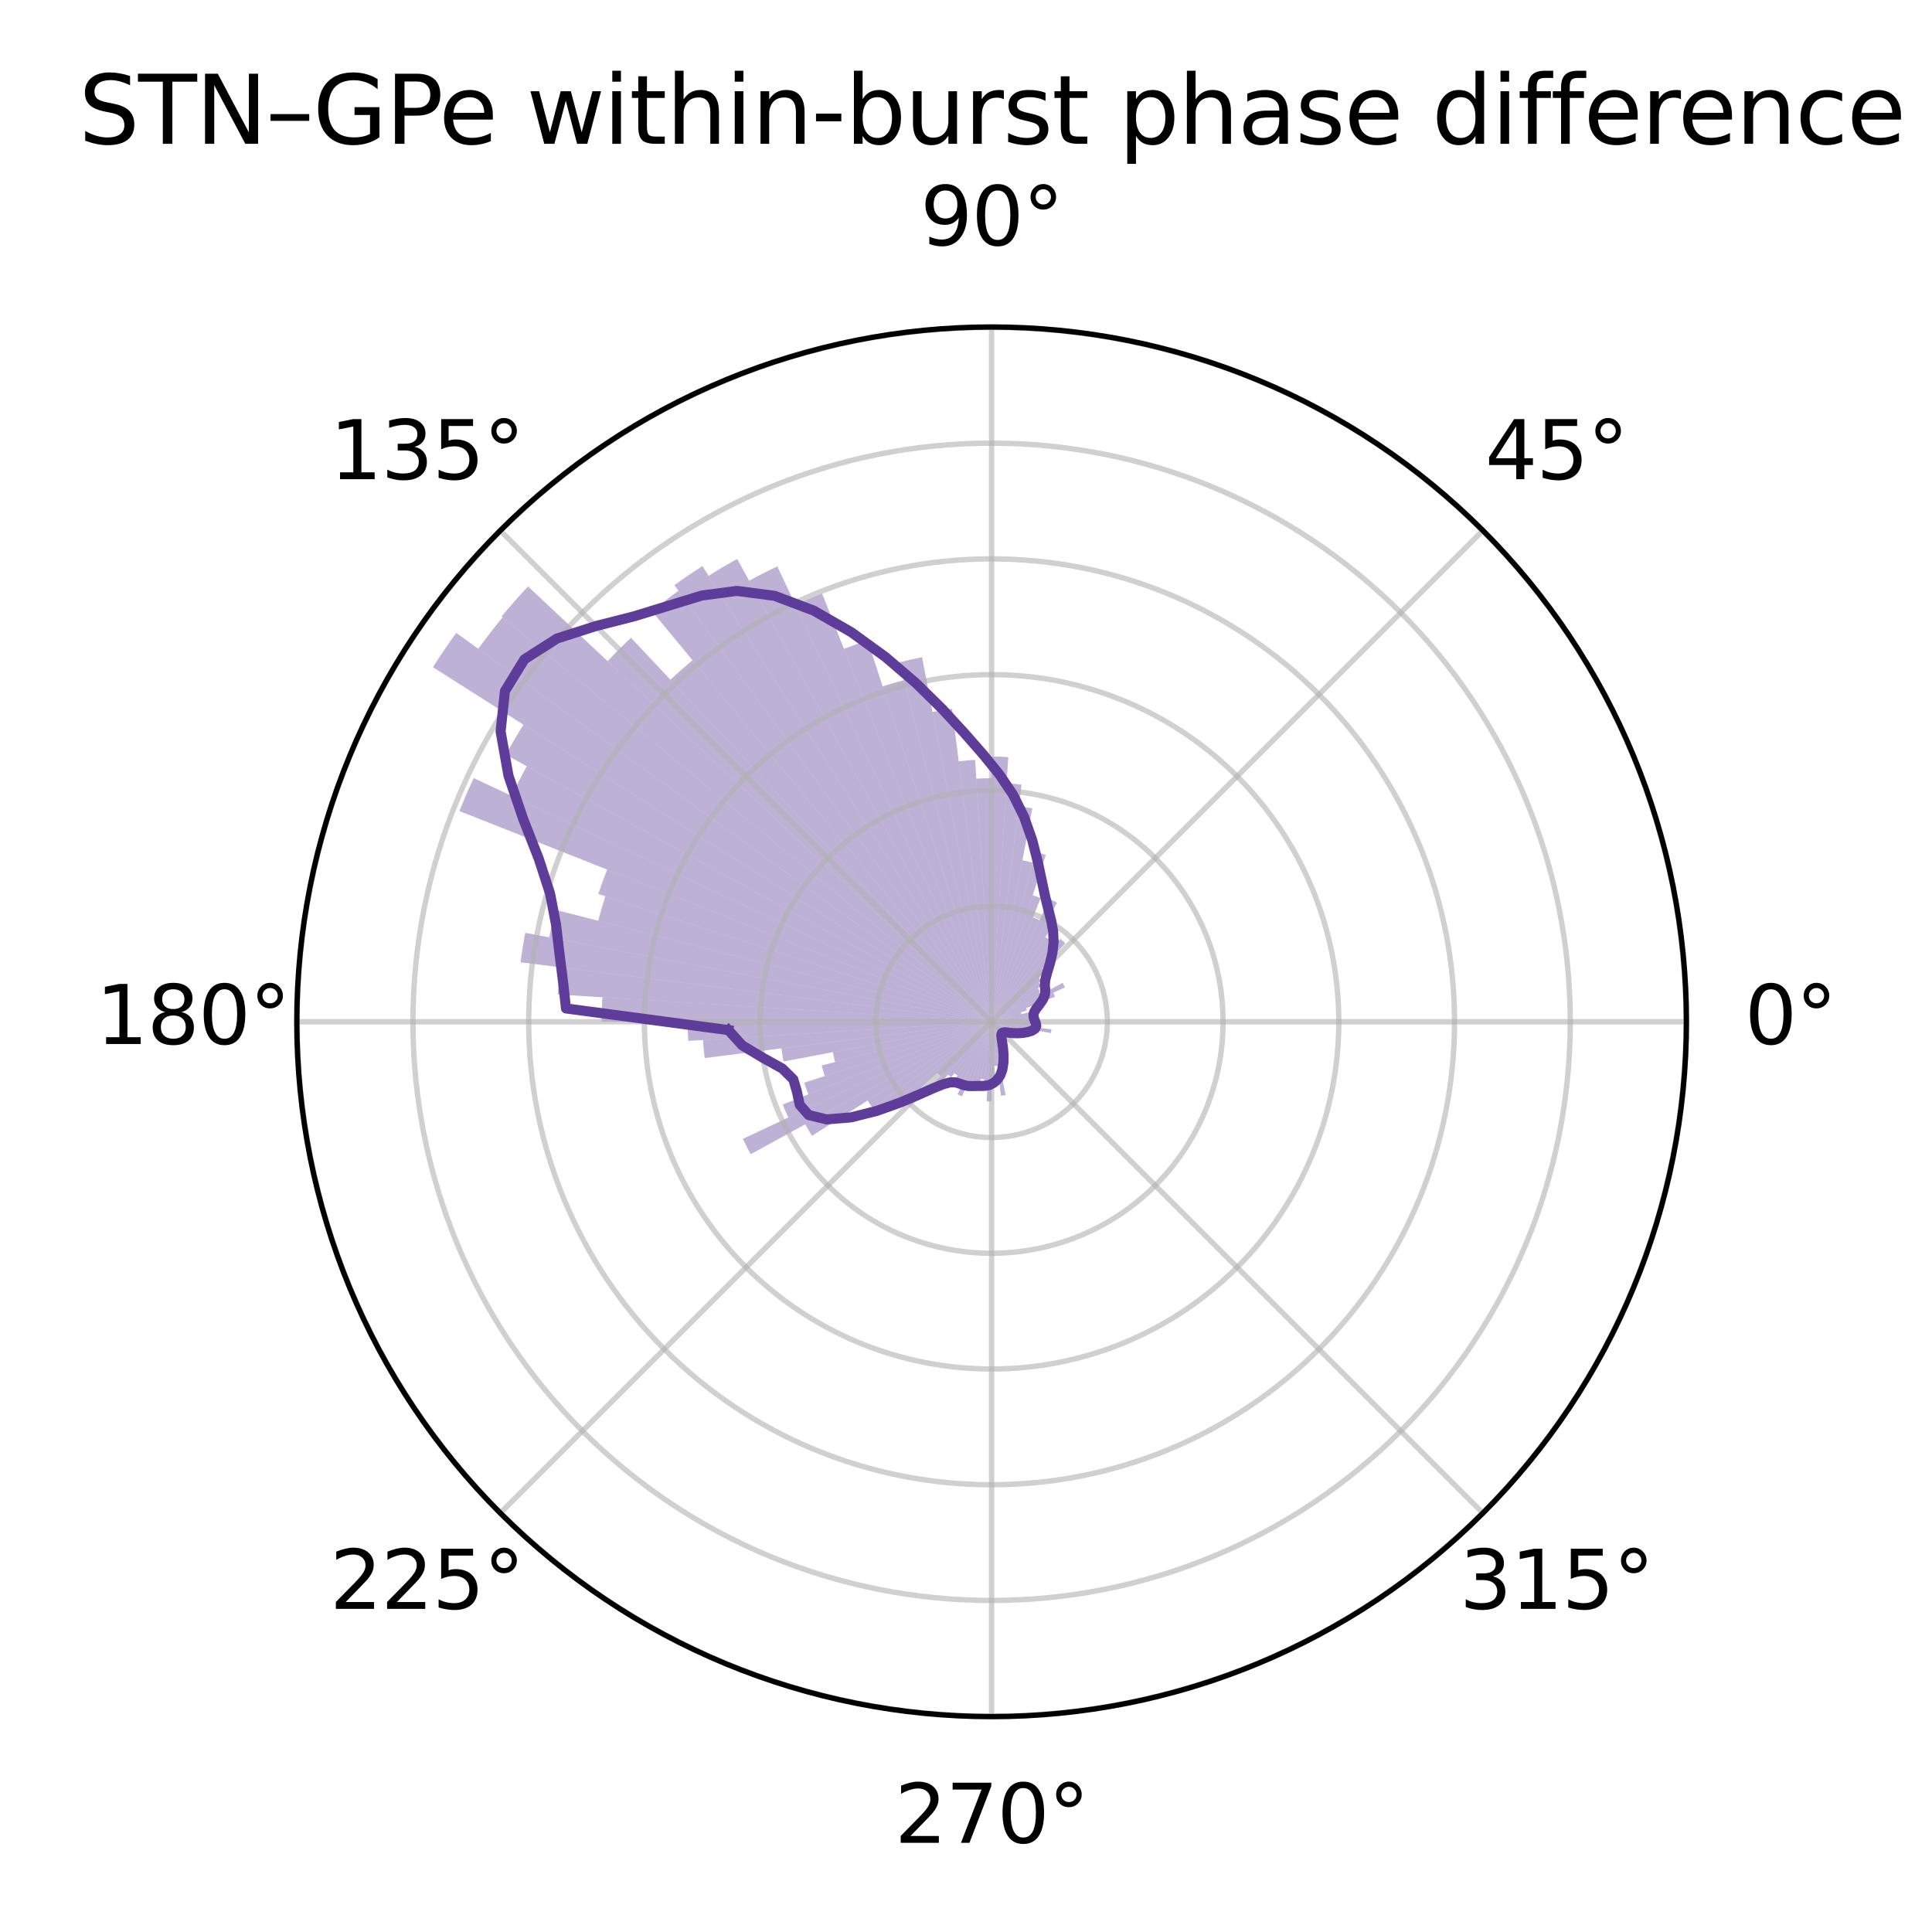 <?xml version="1.0" encoding="utf-8" standalone="no"?>
<!DOCTYPE svg PUBLIC "-//W3C//DTD SVG 1.1//EN"
  "http://www.w3.org/Graphics/SVG/1.1/DTD/svg11.dtd">
<svg xmlns:xlink="http://www.w3.org/1999/xlink" width="288pt" height="288pt" viewBox="0 0 288 288" xmlns="http://www.w3.org/2000/svg" version="1.1">
 <defs>
  <style type="text/css">*{stroke-linejoin: round; stroke-linecap: butt}</style>
 </defs>
 <g id="figure_1">
  <g id="patch_1">
   <path d="M 0 288 
L 288 288 
L 288 0 
L 0 0 
L 0 288 
z
" style="fill: none"/>
  </g>
  <g id="axes_1">
   <g id="patch_2">
    <path d="M 251.392 152.319 
C 251.392 138.718 248.713 125.249 243.508 112.683 
C 238.303 100.117 230.673 88.698 221.056 79.081 
C 211.438 69.463 200.02 61.834 187.454 56.629 
C 174.888 51.424 161.419 48.745 147.817 48.745 
C 134.216 48.745 120.747 51.424 108.181 56.629 
C 95.615 61.834 84.197 69.463 74.579 79.081 
C 64.962 88.698 57.332 100.117 52.127 112.683 
C 46.922 125.249 44.243 138.718 44.243 152.319 
C 44.243 165.92 46.922 179.389 52.127 191.955 
C 57.332 204.521 64.962 215.939 74.579 225.557 
C 84.197 235.174 95.615 242.804 108.181 248.009 
C 120.747 253.214 134.216 255.893 147.817 255.893 
C 161.419 255.893 174.888 253.214 187.454 248.009 
C 200.02 242.804 211.438 235.174 221.056 225.557 
C 230.673 215.939 238.303 204.521 243.508 191.955 
C 248.713 179.389 251.392 165.92 251.392 152.319 
M 147.817 152.319 
C 147.817 152.319 147.817 152.319 147.817 152.319 
C 147.817 152.319 147.817 152.319 147.817 152.319 
C 147.817 152.319 147.817 152.319 147.817 152.319 
C 147.817 152.319 147.817 152.319 147.817 152.319 
C 147.817 152.319 147.817 152.319 147.817 152.319 
C 147.817 152.319 147.817 152.319 147.817 152.319 
C 147.817 152.319 147.817 152.319 147.817 152.319 
C 147.817 152.319 147.817 152.319 147.817 152.319 
C 147.817 152.319 147.817 152.319 147.817 152.319 
C 147.817 152.319 147.817 152.319 147.817 152.319 
C 147.817 152.319 147.817 152.319 147.817 152.319 
C 147.817 152.319 147.817 152.319 147.817 152.319 
C 147.817 152.319 147.817 152.319 147.817 152.319 
C 147.817 152.319 147.817 152.319 147.817 152.319 
C 147.817 152.319 147.817 152.319 147.817 152.319 
C 147.817 152.319 147.817 152.319 147.817 152.319 
L 147.817 152.319 
z
" style="fill: none"/>
   </g>
   <g id="patch_3">
    <path d="M 147.817 152.319 
C 147.817 152.319 147.817 152.319 147.817 152.319 
C 147.817 152.319 147.817 152.319 147.817 152.319 
L 102.602 155.165 
C 102.572 154.692 102.549 154.218 102.535 153.744 
C 102.52 153.27 102.512 152.795 102.512 152.321 
z
" clip-path="url(#p9e84886b51)" style="fill: #5e3c99; opacity: 0.4"/>
   </g>
   <g id="patch_4">
    <path d="M 147.817 152.319 
C 147.817 152.319 147.817 152.319 147.817 152.319 
C 147.817 152.319 147.817 152.319 147.817 152.319 
L 105.049 157.723 
C 104.992 157.276 104.943 156.827 104.9 156.377 
C 104.858 155.928 104.822 155.478 104.794 155.027 
z
" clip-path="url(#p9e84886b51)" style="fill: #5e3c99; opacity: 0.4"/>
   </g>
   <g id="patch_5">
    <path d="M 147.817 152.319 
C 147.817 152.319 147.817 152.319 147.817 152.319 
C 147.817 152.319 147.817 152.319 147.817 152.319 
L 116.801 158.237 
C 116.739 157.912 116.682 157.586 116.63 157.26 
C 116.578 156.933 116.532 156.606 116.49 156.278 
z
" clip-path="url(#p9e84886b51)" style="fill: #5e3c99; opacity: 0.4"/>
   </g>
   <g id="patch_6">
    <path d="M 147.817 152.319 
C 147.817 152.319 147.817 152.319 147.817 152.319 
C 147.817 152.319 147.817 152.319 147.817 152.319 
L 124.48 158.312 
C 124.418 158.067 124.359 157.822 124.304 157.576 
C 124.249 157.33 124.198 157.082 124.15 156.835 
z
" clip-path="url(#p9e84886b51)" style="fill: #5e3c99; opacity: 0.4"/>
   </g>
   <g id="patch_7">
    <path d="M 147.817 152.319 
C 147.817 152.319 147.817 152.319 147.817 152.319 
C 147.817 152.319 147.817 152.319 147.817 152.319 
L 122.944 160.402 
C 122.86 160.141 122.779 159.879 122.703 159.616 
C 122.626 159.353 122.554 159.089 122.486 158.824 
z
" clip-path="url(#p9e84886b51)" style="fill: #5e3c99; opacity: 0.4"/>
   </g>
   <g id="patch_8">
    <path d="M 147.817 152.319 
C 147.817 152.319 147.817 152.319 147.817 152.319 
C 147.817 152.319 147.817 152.319 147.817 152.319 
L 120.501 163.135 
C 120.388 162.849 120.279 162.561 120.175 162.272 
C 120.071 161.982 119.971 161.691 119.876 161.399 
z
" clip-path="url(#p9e84886b51)" style="fill: #5e3c99; opacity: 0.4"/>
   </g>
   <g id="patch_9">
    <path d="M 147.817 152.319 
C 147.817 152.319 147.817 152.319 147.817 152.319 
C 147.817 152.319 147.817 152.319 147.817 152.319 
L 117.508 166.583 
C 117.358 166.265 117.214 165.946 117.075 165.624 
C 116.935 165.302 116.801 164.978 116.672 164.652 
z
" clip-path="url(#p9e84886b51)" style="fill: #5e3c99; opacity: 0.4"/>
   </g>
   <g id="patch_10">
    <path d="M 147.817 152.319 
C 147.817 152.319 147.817 152.319 147.817 152.319 
C 147.817 152.319 147.817 152.319 147.817 152.319 
L 111.906 172.063 
C 111.7 171.687 111.499 171.307 111.304 170.925 
C 111.109 170.543 110.92 170.157 110.738 169.769 
z
" clip-path="url(#p9e84886b51)" style="fill: #5e3c99; opacity: 0.4"/>
   </g>
   <g id="patch_11">
    <path d="M 147.817 152.319 
C 147.817 152.319 147.817 152.319 147.817 152.319 
C 147.817 152.319 147.817 152.319 147.817 152.319 
L 121.041 169.313 
C 120.863 169.032 120.69 168.749 120.521 168.463 
C 120.352 168.178 120.187 167.889 120.027 167.598 
z
" clip-path="url(#p9e84886b51)" style="fill: #5e3c99; opacity: 0.4"/>
   </g>
   <g id="patch_12">
    <path d="M 147.817 152.319 
C 147.817 152.319 147.817 152.319 147.817 152.319 
C 147.817 152.319 147.817 152.319 147.817 152.319 
L 130.102 165.191 
C 129.968 165.005 129.836 164.817 129.707 164.628 
C 129.578 164.438 129.452 164.246 129.329 164.053 
z
" clip-path="url(#p9e84886b51)" style="fill: #5e3c99; opacity: 0.4"/>
   </g>
   <g id="patch_13">
    <path d="M 147.817 152.319 
C 147.817 152.319 147.817 152.319 147.817 152.319 
C 147.817 152.319 147.817 152.319 147.817 152.319 
L 131.316 165.971 
C 131.173 165.798 131.033 165.623 130.895 165.446 
C 130.758 165.269 130.623 165.09 130.491 164.908 
z
" clip-path="url(#p9e84886b51)" style="fill: #5e3c99; opacity: 0.4"/>
   </g>
   <g id="patch_14">
    <path d="M 147.817 152.319 
C 147.817 152.319 147.817 152.319 147.817 152.319 
C 147.817 152.319 147.817 152.319 147.817 152.319 
L 134.557 164.772 
C 134.427 164.633 134.299 164.492 134.173 164.349 
C 134.047 164.206 133.923 164.061 133.802 163.915 
z
" clip-path="url(#p9e84886b51)" style="fill: #5e3c99; opacity: 0.4"/>
   </g>
   <g id="patch_15">
    <path d="M 147.817 152.319 
C 147.817 152.319 147.817 152.319 147.817 152.319 
C 147.817 152.319 147.817 152.319 147.817 152.319 
L 140.205 160.426 
C 140.12 160.346 140.037 160.265 139.954 160.182 
C 139.872 160.1 139.791 160.016 139.711 159.932 
z
" clip-path="url(#p9e84886b51)" style="fill: #5e3c99; opacity: 0.4"/>
   </g>
   <g id="patch_16">
    <path d="M 147.817 152.319 
C 147.817 152.319 147.817 152.319 147.817 152.319 
C 147.817 152.319 147.817 152.319 147.817 152.319 
L 139.11 162.845 
C 139 162.753 138.891 162.66 138.784 162.566 
C 138.677 162.471 138.571 162.375 138.467 162.277 
z
" clip-path="url(#p9e84886b51)" style="fill: #5e3c99; opacity: 0.4"/>
   </g>
   <g id="patch_17">
    <path d="M 147.817 152.319 
C 147.817 152.319 147.817 152.319 147.817 152.319 
C 147.817 152.319 147.817 152.319 147.817 152.319 
L 141.806 160.594 
C 141.719 160.531 141.634 160.466 141.549 160.401 
C 141.464 160.335 141.381 160.268 141.298 160.2 
z
" clip-path="url(#p9e84886b51)" style="fill: #5e3c99; opacity: 0.4"/>
   </g>
   <g id="patch_18">
    <path d="M 147.817 152.319 
C 147.817 152.319 147.817 152.319 147.817 152.319 
C 147.817 152.319 147.817 152.319 147.817 152.319 
L 142.742 160.317 
C 142.658 160.264 142.575 160.21 142.493 160.154 
C 142.411 160.098 142.33 160.041 142.25 159.983 
z
" clip-path="url(#p9e84886b51)" style="fill: #5e3c99; opacity: 0.4"/>
   </g>
   <g id="patch_19">
    <path d="M 147.817 152.319 
C 147.817 152.319 147.817 152.319 147.817 152.319 
C 147.817 152.319 147.817 152.319 147.817 152.319 
L 143.089 160.921 
C 142.999 160.871 142.909 160.821 142.821 160.768 
C 142.732 160.716 142.645 160.662 142.558 160.607 
z
" clip-path="url(#p9e84886b51)" style="fill: #5e3c99; opacity: 0.4"/>
   </g>
   <g id="patch_20">
    <path d="M 147.817 152.319 
C 147.817 152.319 147.817 152.319 147.817 152.319 
C 147.817 152.319 147.817 152.319 147.817 152.319 
L 143.55 161.387 
C 143.456 161.343 143.361 161.296 143.268 161.249 
C 143.174 161.201 143.081 161.152 142.99 161.101 
z
" clip-path="url(#p9e84886b51)" style="fill: #5e3c99; opacity: 0.4"/>
   </g>
   <g id="patch_21">
    <path d="M 147.817 152.319 
C 147.817 152.319 147.817 152.319 147.817 152.319 
C 147.817 152.319 147.817 152.319 147.817 152.319 
L 143.421 163.424 
C 143.304 163.378 143.189 163.33 143.074 163.281 
C 142.959 163.231 142.845 163.18 142.732 163.126 
z
" clip-path="url(#p9e84886b51)" style="fill: #5e3c99; opacity: 0.4"/>
   </g>
   <g id="patch_22">
    <path d="M 147.817 152.319 
C 147.817 152.319 147.817 152.319 147.817 152.319 
C 147.817 152.319 147.817 152.319 147.817 152.319 
L 144.784 161.655 
C 144.687 161.623 144.589 161.59 144.493 161.555 
C 144.396 161.52 144.3 161.484 144.204 161.446 
z
" clip-path="url(#p9e84886b51)" style="fill: #5e3c99; opacity: 0.4"/>
   </g>
   <g id="patch_23">
    <path d="M 147.817 152.319 
C 147.817 152.319 147.817 152.319 147.817 152.319 
C 147.817 152.319 147.817 152.319 147.817 152.319 
L 145.257 162.292 
C 145.153 162.265 145.049 162.237 144.945 162.207 
C 144.841 162.177 144.738 162.145 144.636 162.112 
z
" clip-path="url(#p9e84886b51)" style="fill: #5e3c99; opacity: 0.4"/>
   </g>
   <g id="patch_24">
    <path d="M 147.817 152.319 
C 147.817 152.319 147.817 152.319 147.817 152.319 
C 147.817 152.319 147.817 152.319 147.817 152.319 
L 146.081 161.422 
C 145.986 161.404 145.891 161.384 145.796 161.363 
C 145.701 161.342 145.607 161.319 145.513 161.295 
z
" clip-path="url(#p9e84886b51)" style="fill: #5e3c99; opacity: 0.4"/>
   </g>
   <g id="patch_25">
    <path d="M 147.817 152.319 
C 147.817 152.319 147.817 152.319 147.817 152.319 
C 147.817 152.319 147.817 152.319 147.817 152.319 
L 146.734 160.9 
C 146.644 160.889 146.554 160.876 146.465 160.862 
C 146.375 160.847 146.286 160.832 146.197 160.815 
z
" clip-path="url(#p9e84886b51)" style="fill: #5e3c99; opacity: 0.4"/>
   </g>
   <g id="patch_26">
    <path d="M 147.817 152.319 
C 147.817 152.319 147.817 152.319 147.817 152.319 
C 147.817 152.319 147.817 152.319 147.817 152.319 
L 147.197 162.184 
C 147.094 162.178 146.99 162.17 146.887 162.16 
C 146.784 162.15 146.681 162.139 146.579 162.126 
z
" clip-path="url(#p9e84886b51)" style="fill: #5e3c99; opacity: 0.4"/>
   </g>
   <g id="patch_27">
    <path d="M 147.817 152.319 
C 147.817 152.319 147.817 152.319 147.817 152.319 
C 147.817 152.319 147.817 152.319 147.817 152.319 
L 147.818 164.194 
C 147.693 164.194 147.569 164.192 147.445 164.189 
C 147.32 164.185 147.196 164.179 147.072 164.171 
z
" clip-path="url(#p9e84886b51)" style="fill: #5e3c99; opacity: 0.4"/>
   </g>
   <g id="patch_28">
    <path d="M 147.817 152.319 
C 147.817 152.319 147.817 152.319 147.817 152.319 
C 147.817 152.319 147.817 152.319 147.817 152.319 
L 148.335 160.54 
C 148.249 160.545 148.163 160.549 148.076 160.552 
C 147.99 160.555 147.904 160.556 147.818 160.556 
z
" clip-path="url(#p9e84886b51)" style="fill: #5e3c99; opacity: 0.4"/>
   </g>
   <g id="patch_29">
    <path d="M 147.817 152.319 
C 147.817 152.319 147.817 152.319 147.817 152.319 
C 147.817 152.319 147.817 152.319 147.817 152.319 
L 148.644 158.857 
C 148.575 158.865 148.506 158.873 148.438 158.88 
C 148.369 158.886 148.3 158.891 148.231 158.896 
z
" clip-path="url(#p9e84886b51)" style="fill: #5e3c99; opacity: 0.4"/>
   </g>
   <g id="patch_30">
    <path d="M 147.817 152.319 
C 147.817 152.319 147.817 152.319 147.817 152.319 
C 147.817 152.319 147.817 152.319 147.817 152.319 
L 149.901 163.242 
C 149.787 163.264 149.672 163.284 149.557 163.302 
C 149.442 163.321 149.327 163.337 149.211 163.352 
z
" clip-path="url(#p9e84886b51)" style="fill: #5e3c99; opacity: 0.4"/>
   </g>
   <g id="patch_31">
    <path d="M 147.817 152.319 
C 147.817 152.319 147.817 152.319 147.817 152.319 
C 147.817 152.319 147.817 152.319 147.817 152.319 
L 149.9 160.43 
C 149.815 160.452 149.73 160.473 149.644 160.492 
C 149.559 160.511 149.473 160.529 149.387 160.545 
z
" clip-path="url(#p9e84886b51)" style="fill: #5e3c99; opacity: 0.4"/>
   </g>
   <g id="patch_32">
    <path d="M 147.817 152.319 
C 147.817 152.319 147.817 152.319 147.817 152.319 
C 147.817 152.319 147.817 152.319 147.817 152.319 
L 149.621 157.868 
C 149.562 157.887 149.504 157.905 149.445 157.922 
C 149.387 157.939 149.328 157.955 149.269 157.97 
z
" clip-path="url(#p9e84886b51)" style="fill: #5e3c99; opacity: 0.4"/>
   </g>
   <g id="patch_33">
    <path d="M 147.817 152.319 
C 147.817 152.319 147.817 152.319 147.817 152.319 
C 147.817 152.319 147.817 152.319 147.817 152.319 
L 149.435 156.404 
C 149.392 156.421 149.349 156.437 149.306 156.452 
C 149.262 156.468 149.219 156.483 149.175 156.497 
z
" clip-path="url(#p9e84886b51)" style="fill: #5e3c99; opacity: 0.4"/>
   </g>
   <g id="patch_34">
    <path d="M 147.817 152.319 
C 147.817 152.319 147.817 152.319 147.817 152.319 
C 147.817 152.319 147.817 152.319 147.817 152.319 
L 149.571 156.046 
C 149.532 156.064 149.493 156.082 149.453 156.099 
C 149.414 156.116 149.374 156.132 149.334 156.148 
z
" clip-path="url(#p9e84886b51)" style="fill: #5e3c99; opacity: 0.4"/>
   </g>
   <g id="patch_35">
    <path d="M 147.817 152.319 
C 147.817 152.319 147.817 152.319 147.817 152.319 
C 147.817 152.319 147.817 152.319 147.817 152.319 
L 149.339 155.086 
C 149.31 155.102 149.281 155.117 149.251 155.132 
C 149.222 155.147 149.192 155.162 149.162 155.176 
z
" clip-path="url(#p9e84886b51)" style="fill: #5e3c99; opacity: 0.4"/>
   </g>
   <g id="patch_36">
    <path d="M 147.817 152.319 
C 147.817 152.319 147.817 152.319 147.817 152.319 
C 147.817 152.319 147.817 152.319 147.817 152.319 
L 148.995 154.174 
C 148.975 154.186 148.955 154.198 148.936 154.21 
C 148.916 154.221 148.896 154.233 148.876 154.244 
z
" clip-path="url(#p9e84886b51)" style="fill: #5e3c99; opacity: 0.4"/>
   </g>
   <g id="patch_37">
    <path d="M 147.817 152.319 
C 147.817 152.319 147.817 152.319 147.817 152.319 
C 147.817 152.319 147.817 152.319 147.817 152.319 
L 149.23 154.263 
C 149.209 154.277 149.189 154.292 149.168 154.306 
C 149.147 154.32 149.126 154.334 149.105 154.347 
z
" clip-path="url(#p9e84886b51)" style="fill: #5e3c99; opacity: 0.4"/>
   </g>
   <g id="patch_38">
    <path d="M 147.817 152.319 
C 147.817 152.319 147.817 152.319 147.817 152.319 
C 147.817 152.319 147.817 152.319 147.817 152.319 
L 149.174 153.959 
C 149.157 153.973 149.139 153.987 149.122 154 
C 149.104 154.014 149.086 154.027 149.068 154.04 
z
" clip-path="url(#p9e84886b51)" style="fill: #5e3c99; opacity: 0.4"/>
   </g>
   <g id="patch_39">
    <path d="M 147.817 152.319 
C 147.817 152.319 147.817 152.319 147.817 152.319 
C 147.817 152.319 147.817 152.319 147.817 152.319 
L 149.18 153.77 
C 149.165 153.784 149.15 153.798 149.134 153.812 
C 149.118 153.826 149.102 153.839 149.086 153.853 
z
" clip-path="url(#p9e84886b51)" style="fill: #5e3c99; opacity: 0.4"/>
   </g>
   <g id="patch_40">
    <path d="M 147.817 152.319 
C 147.817 152.319 147.817 152.319 147.817 152.319 
C 147.817 152.319 147.817 152.319 147.817 152.319 
L 149.669 154.058 
C 149.651 154.077 149.632 154.096 149.613 154.115 
C 149.595 154.134 149.576 154.152 149.556 154.17 
z
" clip-path="url(#p9e84886b51)" style="fill: #5e3c99; opacity: 0.4"/>
   </g>
   <g id="patch_41">
    <path d="M 147.817 152.319 
C 147.817 152.319 147.817 152.319 147.817 152.319 
C 147.817 152.319 147.817 152.319 147.817 152.319 
L 149.616 153.807 
C 149.6 153.825 149.584 153.844 149.568 153.862 
C 149.552 153.881 149.536 153.899 149.519 153.917 
z
" clip-path="url(#p9e84886b51)" style="fill: #5e3c99; opacity: 0.4"/>
   </g>
   <g id="patch_42">
    <path d="M 147.817 152.319 
C 147.817 152.319 147.817 152.319 147.817 152.319 
C 147.817 152.319 147.817 152.319 147.817 152.319 
L 149.317 153.408 
C 149.306 153.424 149.294 153.44 149.282 153.455 
C 149.27 153.47 149.258 153.485 149.246 153.5 
z
" clip-path="url(#p9e84886b51)" style="fill: #5e3c99; opacity: 0.4"/>
   </g>
   <g id="patch_43">
    <path d="M 147.817 152.319 
C 147.817 152.319 147.817 152.319 147.817 152.319 
C 147.817 152.319 147.817 152.319 147.817 152.319 
L 149.962 153.68 
C 149.948 153.702 149.933 153.725 149.918 153.747 
C 149.903 153.769 149.888 153.79 149.872 153.812 
z
" clip-path="url(#p9e84886b51)" style="fill: #5e3c99; opacity: 0.4"/>
   </g>
   <g id="patch_44">
    <path d="M 147.817 152.319 
C 147.817 152.319 147.817 152.319 147.817 152.319 
C 147.817 152.319 147.817 152.319 147.817 152.319 
L 150.825 153.972 
C 150.808 154.004 150.79 154.035 150.772 154.066 
C 150.753 154.097 150.735 154.128 150.715 154.158 
z
" clip-path="url(#p9e84886b51)" style="fill: #5e3c99; opacity: 0.4"/>
   </g>
   <g id="patch_45">
    <path d="M 147.817 152.319 
C 147.817 152.319 147.817 152.319 147.817 152.319 
C 147.817 152.319 147.817 152.319 147.817 152.319 
L 150.613 153.634 
C 150.599 153.663 150.585 153.692 150.57 153.721 
C 150.555 153.75 150.54 153.779 150.524 153.807 
z
" clip-path="url(#p9e84886b51)" style="fill: #5e3c99; opacity: 0.4"/>
   </g>
   <g id="patch_46">
    <path d="M 147.817 152.319 
C 147.817 152.319 147.817 152.319 147.817 152.319 
C 147.817 152.319 147.817 152.319 147.817 152.319 
L 152.285 154.088 
C 152.267 154.135 152.247 154.181 152.227 154.227 
C 152.207 154.273 152.187 154.319 152.165 154.365 
z
" clip-path="url(#p9e84886b51)" style="fill: #5e3c99; opacity: 0.4"/>
   </g>
   <g id="patch_47">
    <path d="M 147.817 152.319 
C 147.817 152.319 147.817 152.319 147.817 152.319 
C 147.817 152.319 147.817 152.319 147.817 152.319 
L 152.518 153.846 
C 152.502 153.895 152.485 153.944 152.468 153.993 
C 152.45 154.042 152.432 154.09 152.413 154.138 
z
" clip-path="url(#p9e84886b51)" style="fill: #5e3c99; opacity: 0.4"/>
   </g>
   <g id="patch_48">
    <path d="M 147.817 152.319 
C 147.817 152.319 147.817 152.319 147.817 152.319 
C 147.817 152.319 147.817 152.319 147.817 152.319 
L 152.073 153.411 
C 152.061 153.456 152.049 153.5 152.036 153.545 
C 152.023 153.589 152.01 153.633 151.996 153.677 
z
" clip-path="url(#p9e84886b51)" style="fill: #5e3c99; opacity: 0.4"/>
   </g>
   <g id="patch_49">
    <path d="M 147.817 152.319 
C 147.817 152.319 147.817 152.319 147.817 152.319 
C 147.817 152.319 147.817 152.319 147.817 152.319 
L 153.953 153.489 
C 153.941 153.554 153.928 153.618 153.914 153.682 
C 153.899 153.745 153.884 153.809 153.868 153.872 
z
" clip-path="url(#p9e84886b51)" style="fill: #5e3c99; opacity: 0.4"/>
   </g>
   <g id="patch_50">
    <path d="M 147.817 152.319 
C 147.817 152.319 147.817 152.319 147.817 152.319 
C 147.817 152.319 147.817 152.319 147.817 152.319 
L 156.739 153.446 
C 156.727 153.539 156.714 153.633 156.699 153.726 
C 156.684 153.819 156.668 153.911 156.651 154.004 
z
" clip-path="url(#p9e84886b51)" style="fill: #5e3c99; opacity: 0.4"/>
   </g>
   <g id="patch_51">
    <path d="M 147.817 152.319 
C 147.817 152.319 147.817 152.319 147.817 152.319 
C 147.817 152.319 147.817 152.319 147.817 152.319 
L 155.148 152.78 
C 155.143 152.857 155.137 152.934 155.13 153.01 
C 155.123 153.087 155.114 153.163 155.105 153.24 
z
" clip-path="url(#p9e84886b51)" style="fill: #5e3c99; opacity: 0.4"/>
   </g>
   <g id="patch_52">
    <path d="M 147.817 152.319 
C 147.817 152.319 147.817 152.319 147.817 152.319 
C 147.817 152.319 147.817 152.319 147.817 152.319 
L 153.858 152.319 
C 153.858 152.382 153.857 152.445 153.855 152.509 
C 153.853 152.572 153.85 152.635 153.846 152.698 
z
" clip-path="url(#p9e84886b51)" style="fill: #5e3c99; opacity: 0.4"/>
   </g>
   <g id="patch_53">
    <path d="M 147.817 152.319 
C 147.817 152.319 147.817 152.319 147.817 152.319 
C 147.817 152.319 147.817 152.319 147.817 152.319 
L 153.709 151.948 
C 153.713 152.01 153.716 152.072 153.718 152.134 
C 153.72 152.195 153.721 152.257 153.721 152.319 
z
" clip-path="url(#p9e84886b51)" style="fill: #5e3c99; opacity: 0.4"/>
   </g>
   <g id="patch_54">
    <path d="M 147.817 152.319 
C 147.817 152.319 147.817 152.319 147.817 152.319 
C 147.817 152.319 147.817 152.319 147.817 152.319 
L 153.811 151.562 
C 153.819 151.625 153.825 151.688 153.831 151.751 
C 153.837 151.813 153.842 151.877 153.846 151.94 
z
" clip-path="url(#p9e84886b51)" style="fill: #5e3c99; opacity: 0.4"/>
   </g>
   <g id="patch_55">
    <path d="M 147.817 152.319 
C 147.817 152.319 147.817 152.319 147.817 152.319 
C 147.817 152.319 147.817 152.319 147.817 152.319 
L 153.954 151.148 
C 153.966 151.213 153.977 151.277 153.987 151.342 
C 153.997 151.406 154.007 151.471 154.015 151.536 
z
" clip-path="url(#p9e84886b51)" style="fill: #5e3c99; opacity: 0.4"/>
   </g>
   <g id="patch_56">
    <path d="M 147.817 152.319 
C 147.817 152.319 147.817 152.319 147.817 152.319 
C 147.817 152.319 147.817 152.319 147.817 152.319 
L 154.865 150.509 
C 154.884 150.583 154.902 150.657 154.919 150.732 
C 154.935 150.806 154.951 150.881 154.965 150.956 
z
" clip-path="url(#p9e84886b51)" style="fill: #5e3c99; opacity: 0.4"/>
   </g>
   <g id="patch_57">
    <path d="M 147.817 152.319 
C 147.817 152.319 147.817 152.319 147.817 152.319 
C 147.817 152.319 147.817 152.319 147.817 152.319 
L 152.192 150.898 
C 152.206 150.944 152.221 150.99 152.234 151.036 
C 152.248 151.082 152.26 151.129 152.272 151.175 
z
" clip-path="url(#p9e84886b51)" style="fill: #5e3c99; opacity: 0.4"/>
   </g>
   <g id="patch_58">
    <path d="M 147.817 152.319 
C 147.817 152.319 147.817 152.319 147.817 152.319 
C 147.817 152.319 147.817 152.319 147.817 152.319 
L 152.987 150.272 
C 153.009 150.326 153.029 150.381 153.049 150.436 
C 153.069 150.49 153.088 150.545 153.106 150.601 
z
" clip-path="url(#p9e84886b51)" style="fill: #5e3c99; opacity: 0.4"/>
   </g>
   <g id="patch_59">
    <path d="M 147.817 152.319 
C 147.817 152.319 147.817 152.319 147.817 152.319 
C 147.817 152.319 147.817 152.319 147.817 152.319 
L 157.01 147.993 
C 157.055 148.09 157.099 148.187 157.141 148.284 
C 157.184 148.382 157.224 148.48 157.264 148.579 
z
" clip-path="url(#p9e84886b51)" style="fill: #5e3c99; opacity: 0.4"/>
   </g>
   <g id="patch_60">
    <path d="M 147.817 152.319 
C 147.817 152.319 147.817 152.319 147.817 152.319 
C 147.817 152.319 147.817 152.319 147.817 152.319 
L 158.405 146.499 
C 158.466 146.61 158.525 146.722 158.582 146.834 
C 158.64 146.947 158.695 147.061 158.749 147.175 
z
" clip-path="url(#p9e84886b51)" style="fill: #5e3c99; opacity: 0.4"/>
   </g>
   <g id="patch_61">
    <path d="M 147.817 152.319 
C 147.817 152.319 147.817 152.319 147.817 152.319 
C 147.817 152.319 147.817 152.319 147.817 152.319 
L 154.889 147.832 
C 154.936 147.906 154.981 147.981 155.026 148.056 
C 155.071 148.132 155.114 148.208 155.156 148.285 
z
" clip-path="url(#p9e84886b51)" style="fill: #5e3c99; opacity: 0.4"/>
   </g>
   <g id="patch_62">
    <path d="M 147.817 152.319 
C 147.817 152.319 147.817 152.319 147.817 152.319 
C 147.817 152.319 147.817 152.319 147.817 152.319 
L 154.704 147.316 
C 154.756 147.388 154.808 147.461 154.858 147.535 
C 154.908 147.608 154.957 147.683 155.004 147.758 
z
" clip-path="url(#p9e84886b51)" style="fill: #5e3c99; opacity: 0.4"/>
   </g>
   <g id="patch_63">
    <path d="M 147.817 152.319 
C 147.817 152.319 147.817 152.319 147.817 152.319 
C 147.817 152.319 147.817 152.319 147.817 152.319 
L 154.852 146.5 
C 154.913 146.573 154.973 146.648 155.032 146.723 
C 155.09 146.799 155.148 146.875 155.204 146.953 
z
" clip-path="url(#p9e84886b51)" style="fill: #5e3c99; opacity: 0.4"/>
   </g>
   <g id="patch_64">
    <path d="M 147.817 152.319 
C 147.817 152.319 147.817 152.319 147.817 152.319 
C 147.817 152.319 147.817 152.319 147.817 152.319 
L 154.823 145.74 
C 154.892 145.814 154.96 145.888 155.026 145.964 
C 155.093 146.039 155.158 146.116 155.222 146.193 
z
" clip-path="url(#p9e84886b51)" style="fill: #5e3c99; opacity: 0.4"/>
   </g>
   <g id="patch_65">
    <path d="M 147.817 152.319 
C 147.817 152.319 147.817 152.319 147.817 152.319 
C 147.817 152.319 147.817 152.319 147.817 152.319 
L 155.289 144.363 
C 155.372 144.441 155.455 144.521 155.535 144.601 
C 155.616 144.682 155.696 144.764 155.774 144.848 
z
" clip-path="url(#p9e84886b51)" style="fill: #5e3c99; opacity: 0.4"/>
   </g>
   <g id="patch_66">
    <path d="M 147.817 152.319 
C 147.817 152.319 147.817 152.319 147.817 152.319 
C 147.817 152.319 147.817 152.319 147.817 152.319 
L 158.057 139.943 
C 158.186 140.05 158.314 140.159 158.44 140.27 
C 158.567 140.382 158.691 140.495 158.814 140.61 
z
" clip-path="url(#p9e84886b51)" style="fill: #5e3c99; opacity: 0.4"/>
   </g>
   <g id="patch_67">
    <path d="M 147.817 152.319 
C 147.817 152.319 147.817 152.319 147.817 152.319 
C 147.817 152.319 147.817 152.319 147.817 152.319 
L 157.058 139.602 
C 157.191 139.699 157.322 139.797 157.452 139.898 
C 157.583 139.999 157.711 140.102 157.838 140.207 
z
" clip-path="url(#p9e84886b51)" style="fill: #5e3c99; opacity: 0.4"/>
   </g>
   <g id="patch_68">
    <path d="M 147.817 152.319 
C 147.817 152.319 147.817 152.319 147.817 152.319 
C 147.817 152.319 147.817 152.319 147.817 152.319 
L 155.836 139.684 
C 155.969 139.768 156.1 139.854 156.229 139.942 
C 156.359 140.03 156.487 140.12 156.614 140.213 
z
" clip-path="url(#p9e84886b51)" style="fill: #5e3c99; opacity: 0.4"/>
   </g>
   <g id="patch_69">
    <path d="M 147.817 152.319 
C 147.817 152.319 147.817 152.319 147.817 152.319 
C 147.817 152.319 147.817 152.319 147.817 152.319 
L 156.515 136.499 
C 156.681 136.59 156.845 136.684 157.008 136.78 
C 157.171 136.876 157.332 136.975 157.491 137.076 
z
" clip-path="url(#p9e84886b51)" style="fill: #5e3c99; opacity: 0.4"/>
   </g>
   <g id="patch_70">
    <path d="M 147.817 152.319 
C 147.817 152.319 147.817 152.319 147.817 152.319 
C 147.817 152.319 147.817 152.319 147.817 152.319 
L 156.44 133.996 
C 156.632 134.087 156.822 134.18 157.011 134.276 
C 157.2 134.372 157.388 134.472 157.574 134.574 
z
" clip-path="url(#p9e84886b51)" style="fill: #5e3c99; opacity: 0.4"/>
   </g>
   <g id="patch_71">
    <path d="M 147.817 152.319 
C 147.817 152.319 147.817 152.319 147.817 152.319 
C 147.817 152.319 147.817 152.319 147.817 152.319 
L 153.984 136.746 
C 154.147 136.811 154.309 136.878 154.47 136.947 
C 154.631 137.017 154.791 137.089 154.949 137.164 
z
" clip-path="url(#p9e84886b51)" style="fill: #5e3c99; opacity: 0.4"/>
   </g>
   <g id="patch_72">
    <path d="M 147.817 152.319 
C 147.817 152.319 147.817 152.319 147.817 152.319 
C 147.817 152.319 147.817 152.319 147.817 152.319 
L 153.948 133.452 
C 154.146 133.516 154.343 133.583 154.538 133.654 
C 154.734 133.724 154.928 133.798 155.121 133.874 
z
" clip-path="url(#p9e84886b51)" style="fill: #5e3c99; opacity: 0.4"/>
   </g>
   <g id="patch_73">
    <path d="M 147.817 152.319 
C 147.817 152.319 147.817 152.319 147.817 152.319 
C 147.817 152.319 147.817 152.319 147.817 152.319 
L 154.322 126.987 
C 154.588 127.055 154.852 127.128 155.115 127.204 
C 155.378 127.28 155.64 127.361 155.9 127.446 
z
" clip-path="url(#p9e84886b51)" style="fill: #5e3c99; opacity: 0.4"/>
   </g>
   <g id="patch_74">
    <path d="M 147.817 152.319 
C 147.817 152.319 147.817 152.319 147.817 152.319 
C 147.817 152.319 147.817 152.319 147.817 152.319 
L 152.41 128.247 
C 152.662 128.295 152.914 128.347 153.164 128.403 
C 153.415 128.459 153.664 128.519 153.913 128.583 
z
" clip-path="url(#p9e84886b51)" style="fill: #5e3c99; opacity: 0.4"/>
   </g>
   <g id="patch_75">
    <path d="M 147.817 152.319 
C 147.817 152.319 147.817 152.319 147.817 152.319 
C 147.817 152.319 147.817 152.319 147.817 152.319 
L 151.879 120.174 
C 152.216 120.217 152.552 120.265 152.887 120.318 
C 153.222 120.371 153.556 120.429 153.89 120.493 
z
" clip-path="url(#p9e84886b51)" style="fill: #5e3c99; opacity: 0.4"/>
   </g>
   <g id="patch_76">
    <path d="M 147.817 152.319 
C 147.817 152.319 147.817 152.319 147.817 152.319 
C 147.817 152.319 147.817 152.319 147.817 152.319 
L 150.056 116.763 
C 150.428 116.786 150.8 116.816 151.172 116.851 
C 151.543 116.886 151.914 116.927 152.284 116.974 
z
" clip-path="url(#p9e84886b51)" style="fill: #5e3c99; opacity: 0.4"/>
   </g>
   <g id="patch_77">
    <path d="M 147.817 152.319 
C 147.817 152.319 147.817 152.319 147.817 152.319 
C 147.817 152.319 147.817 152.319 147.817 152.319 
L 147.819 112.78 
C 148.233 112.78 148.647 112.786 149.061 112.799 
C 149.475 112.812 149.888 112.832 150.302 112.858 
z
" clip-path="url(#p9e84886b51)" style="fill: #5e3c99; opacity: 0.4"/>
   </g>
   <g id="patch_78">
    <path d="M 147.817 152.319 
C 147.817 152.319 147.817 152.319 147.817 152.319 
C 147.817 152.319 147.817 152.319 147.817 152.319 
L 145.539 116.078 
C 145.918 116.054 146.298 116.036 146.678 116.024 
C 147.058 116.012 147.439 116.006 147.819 116.006 
z
" clip-path="url(#p9e84886b51)" style="fill: #5e3c99; opacity: 0.4"/>
   </g>
   <g id="patch_79">
    <path d="M 147.817 152.319 
C 147.817 152.319 147.817 152.319 147.817 152.319 
C 147.817 152.319 147.817 152.319 147.817 152.319 
L 142.915 113.5 
C 143.322 113.449 143.729 113.404 144.137 113.365 
C 144.545 113.327 144.953 113.294 145.362 113.269 
z
" clip-path="url(#p9e84886b51)" style="fill: #5e3c99; opacity: 0.4"/>
   </g>
   <g id="patch_80">
    <path d="M 147.817 152.319 
C 147.817 152.319 147.817 152.319 147.817 152.319 
C 147.817 152.319 147.817 152.319 147.817 152.319 
L 139.008 106.13 
C 139.492 106.038 139.977 105.953 140.464 105.876 
C 140.95 105.799 141.437 105.73 141.926 105.668 
z
" clip-path="url(#p9e84886b51)" style="fill: #5e3c99; opacity: 0.4"/>
   </g>
   <g id="patch_81">
    <path d="M 147.817 152.319 
C 147.817 152.319 147.817 152.319 147.817 152.319 
C 147.817 152.319 147.817 152.319 147.817 152.319 
L 134.06 98.729 
C 134.622 98.585 135.185 98.45 135.75 98.323 
C 136.316 98.197 136.883 98.08 137.452 97.971 
z
" clip-path="url(#p9e84886b51)" style="fill: #5e3c99; opacity: 0.4"/>
   </g>
   <g id="patch_82">
    <path d="M 147.817 152.319 
C 147.817 152.319 147.817 152.319 147.817 152.319 
C 147.817 152.319 147.817 152.319 147.817 152.319 
L 131.571 102.31 
C 132.095 102.14 132.621 101.978 133.15 101.824 
C 133.679 101.671 134.21 101.526 134.743 101.389 
z
" clip-path="url(#p9e84886b51)" style="fill: #5e3c99; opacity: 0.4"/>
   </g>
   <g id="patch_83">
    <path d="M 147.817 152.319 
C 147.817 152.319 147.817 152.319 147.817 152.319 
C 147.817 152.319 147.817 152.319 147.817 152.319 
L 125.81 96.727 
C 126.392 96.497 126.978 96.275 127.567 96.063 
C 128.156 95.851 128.748 95.649 129.344 95.455 
z
" clip-path="url(#p9e84886b51)" style="fill: #5e3c99; opacity: 0.4"/>
   </g>
   <g id="patch_84">
    <path d="M 147.817 152.319 
C 147.817 152.319 147.817 152.319 147.817 152.319 
C 147.817 152.319 147.817 152.319 147.817 152.319 
L 118.593 90.206 
C 119.243 89.9 119.899 89.604 120.558 89.319 
C 121.218 89.033 121.882 88.758 122.551 88.494 
z
" clip-path="url(#p9e84886b51)" style="fill: #5e3c99; opacity: 0.4"/>
   </g>
   <g id="patch_85">
    <path d="M 147.817 152.319 
C 147.817 152.319 147.817 152.319 147.817 152.319 
C 147.817 152.319 147.817 152.319 147.817 152.319 
L 111.675 86.569 
C 112.364 86.191 113.058 85.823 113.758 85.467 
C 114.458 85.11 115.164 84.764 115.875 84.43 
z
" clip-path="url(#p9e84886b51)" style="fill: #5e3c99; opacity: 0.4"/>
   </g>
   <g id="patch_86">
    <path d="M 147.817 152.319 
C 147.817 152.319 147.817 152.319 147.817 152.319 
C 147.817 152.319 147.817 152.319 147.817 152.319 
L 105.632 85.839 
C 106.328 85.397 107.031 84.966 107.741 84.546 
C 108.451 84.127 109.167 83.718 109.89 83.321 
z
" clip-path="url(#p9e84886b51)" style="fill: #5e3c99; opacity: 0.4"/>
   </g>
   <g id="patch_87">
    <path d="M 147.817 152.319 
C 147.817 152.319 147.817 152.319 147.817 152.319 
C 147.817 152.319 147.817 152.319 147.817 152.319 
L 100.532 87.23 
C 101.214 86.735 101.903 86.251 102.6 85.777 
C 103.297 85.304 104.001 84.841 104.713 84.39 
z
" clip-path="url(#p9e84886b51)" style="fill: #5e3c99; opacity: 0.4"/>
   </g>
   <g id="patch_88">
    <path d="M 147.817 152.319 
C 147.817 152.319 147.817 152.319 147.817 152.319 
C 147.817 152.319 147.817 152.319 147.817 152.319 
L 97.195 91.121 
C 97.836 90.591 98.485 90.071 99.142 89.561 
C 99.8 89.051 100.465 88.552 101.138 88.063 
z
" clip-path="url(#p9e84886b51)" style="fill: #5e3c99; opacity: 0.4"/>
   </g>
   <g id="patch_89">
    <path d="M 147.817 152.319 
C 147.817 152.319 147.817 152.319 147.817 152.319 
C 147.817 152.319 147.817 152.319 147.817 152.319 
L 99.937 101.326 
C 100.471 100.825 101.013 100.332 101.562 99.847 
C 102.112 99.363 102.669 98.887 103.233 98.42 
z
" clip-path="url(#p9e84886b51)" style="fill: #5e3c99; opacity: 0.4"/>
   </g>
   <g id="patch_90">
    <path d="M 147.817 152.319 
C 147.817 152.319 147.817 152.319 147.817 152.319 
C 147.817 152.319 147.817 152.319 147.817 152.319 
L 90.575 98.559 
C 91.138 97.96 91.71 97.369 92.292 96.788 
C 92.873 96.206 93.464 95.634 94.063 95.071 
z
" clip-path="url(#p9e84886b51)" style="fill: #5e3c99; opacity: 0.4"/>
   </g>
   <g id="patch_91">
    <path d="M 147.817 152.319 
C 147.817 152.319 147.817 152.319 147.817 152.319 
C 147.817 152.319 147.817 152.319 147.817 152.319 
L 74.777 91.889 
C 75.41 91.124 76.055 90.369 76.712 89.624 
C 77.368 88.88 78.036 88.145 78.716 87.422 
z
" clip-path="url(#p9e84886b51)" style="fill: #5e3c99; opacity: 0.4"/>
   </g>
   <g id="patch_92">
    <path d="M 147.817 152.319 
C 147.817 152.319 147.817 152.319 147.817 152.319 
C 147.817 152.319 147.817 152.319 147.817 152.319 
L 71.294 96.715 
C 71.876 95.914 72.471 95.122 73.078 94.339 
C 73.685 93.556 74.305 92.783 74.936 92.02 
z
" clip-path="url(#p9e84886b51)" style="fill: #5e3c99; opacity: 0.4"/>
   </g>
   <g id="patch_93">
    <path d="M 147.817 152.319 
C 147.817 152.319 147.817 152.319 147.817 152.319 
C 147.817 152.319 147.817 152.319 147.817 152.319 
L 64.534 99.459 
C 65.088 98.587 65.655 97.724 66.235 96.869 
C 66.816 96.015 67.41 95.17 68.017 94.334 
z
" clip-path="url(#p9e84886b51)" style="fill: #5e3c99; opacity: 0.4"/>
   </g>
   <g id="patch_94">
    <path d="M 147.817 152.319 
C 147.817 152.319 147.817 152.319 147.817 152.319 
C 147.817 152.319 147.817 152.319 147.817 152.319 
L 75.395 112.499 
C 75.812 111.741 76.241 110.989 76.681 110.244 
C 77.122 109.499 77.574 108.761 78.038 108.03 
z
" clip-path="url(#p9e84886b51)" style="fill: #5e3c99; opacity: 0.4"/>
   </g>
   <g id="patch_95">
    <path d="M 147.817 152.319 
C 147.817 152.319 147.817 152.319 147.817 152.319 
C 147.817 152.319 147.817 152.319 147.817 152.319 
L 76.267 118.645 
C 76.62 117.896 76.984 117.152 77.36 116.414 
C 77.736 115.676 78.124 114.944 78.523 114.219 
z
" clip-path="url(#p9e84886b51)" style="fill: #5e3c99; opacity: 0.4"/>
   </g>
   <g id="patch_96">
    <path d="M 147.817 152.319 
C 147.817 152.319 147.817 152.319 147.817 152.319 
C 147.817 152.319 147.817 152.319 147.817 152.319 
L 68.486 120.904 
C 68.815 120.073 69.157 119.248 69.512 118.428 
C 69.867 117.608 70.235 116.793 70.615 115.985 
z
" clip-path="url(#p9e84886b51)" style="fill: #5e3c99; opacity: 0.4"/>
   </g>
   <g id="patch_97">
    <path d="M 147.817 152.319 
C 147.817 152.319 147.817 152.319 147.817 152.319 
C 147.817 152.319 147.817 152.319 147.817 152.319 
L 89.193 133.267 
C 89.392 132.653 89.602 132.042 89.82 131.435 
C 90.039 130.828 90.267 130.224 90.505 129.623 
z
" clip-path="url(#p9e84886b51)" style="fill: #5e3c99; opacity: 0.4"/>
   </g>
   <g id="patch_98">
    <path d="M 147.817 152.319 
C 147.817 152.319 147.817 152.319 147.817 152.319 
C 147.817 152.319 147.817 152.319 147.817 152.319 
L 89.176 137.259 
C 89.334 136.645 89.501 136.033 89.678 135.424 
C 89.855 134.815 90.041 134.209 90.237 133.606 
z
" clip-path="url(#p9e84886b51)" style="fill: #5e3c99; opacity: 0.4"/>
   </g>
   <g id="patch_99">
    <path d="M 147.817 152.319 
C 147.817 152.319 147.817 152.319 147.817 152.319 
C 147.817 152.319 147.817 152.319 147.817 152.319 
L 81.873 139.735 
C 82.005 139.045 82.147 138.356 82.301 137.67 
C 82.454 136.984 82.618 136.3 82.793 135.619 
z
" clip-path="url(#p9e84886b51)" style="fill: #5e3c99; opacity: 0.4"/>
   </g>
   <g id="patch_100">
    <path d="M 147.817 152.319 
C 147.817 152.319 147.817 152.319 147.817 152.319 
C 147.817 152.319 147.817 152.319 147.817 152.319 
L 77.604 143.445 
C 77.697 142.709 77.801 141.975 77.917 141.243 
C 78.033 140.511 78.16 139.781 78.299 139.053 
z
" clip-path="url(#p9e84886b51)" style="fill: #5e3c99; opacity: 0.4"/>
   </g>
   <g id="patch_101">
    <path d="M 147.817 152.319 
C 147.817 152.319 147.817 152.319 147.817 152.319 
C 147.817 152.319 147.817 152.319 147.817 152.319 
L 83.145 148.246 
C 83.188 147.569 83.241 146.892 83.305 146.217 
C 83.369 145.541 83.443 144.867 83.529 144.193 
z
" clip-path="url(#p9e84886b51)" style="fill: #5e3c99; opacity: 0.4"/>
   </g>
   <g id="patch_102">
    <path d="M 147.817 152.319 
C 147.817 152.319 147.817 152.319 147.817 152.319 
C 147.817 152.319 147.817 152.319 147.817 152.319 
L 89.676 152.315 
C 89.676 151.706 89.685 151.098 89.704 150.489 
C 89.724 149.88 89.752 149.272 89.791 148.665 
z
" clip-path="url(#p9e84886b51)" style="fill: #5e3c99; opacity: 0.4"/>
   </g>
   <g id="matplotlib.axis_1">
    <g id="xtick_1">
     <g id="line2d_1">
      <path d="M 147.817 152.319 
L 251.392 152.319 
" clip-path="url(#p9e84886b51)" style="fill: none; stroke: #b0b0b0; stroke-opacity: 0.6; stroke-width: 0.8; stroke-linecap: square"/>
     </g>
     <g id="text_1">
      <!-- 0° -->
      <g transform="translate(260.074 155.63) scale(0.12 -0.12)">
       <defs>
        <path id="DejaVuSans-30" d="M 2034 4250 
Q 1547 4250 1301 3770 
Q 1056 3291 1056 2328 
Q 1056 1369 1301 889 
Q 1547 409 2034 409 
Q 2525 409 2770 889 
Q 3016 1369 3016 2328 
Q 3016 3291 2770 3770 
Q 2525 4250 2034 4250 
z
M 2034 4750 
Q 2819 4750 3233 4129 
Q 3647 3509 3647 2328 
Q 3647 1150 3233 529 
Q 2819 -91 2034 -91 
Q 1250 -91 836 529 
Q 422 1150 422 2328 
Q 422 3509 836 4129 
Q 1250 4750 2034 4750 
z
" transform="scale(0.016)"/>
        <path id="DejaVuSans-b0" d="M 1600 4347 
Q 1350 4347 1178 4173 
Q 1006 4000 1006 3750 
Q 1006 3503 1178 3333 
Q 1350 3163 1600 3163 
Q 1850 3163 2022 3333 
Q 2194 3503 2194 3750 
Q 2194 3997 2020 4172 
Q 1847 4347 1600 4347 
z
M 1600 4750 
Q 1800 4750 1984 4673 
Q 2169 4597 2303 4453 
Q 2447 4313 2519 4134 
Q 2591 3956 2591 3750 
Q 2591 3338 2302 3052 
Q 2013 2766 1594 2766 
Q 1172 2766 890 3047 
Q 609 3328 609 3750 
Q 609 4169 896 4459 
Q 1184 4750 1600 4750 
z
" transform="scale(0.016)"/>
       </defs>
       <use xlink:href="#DejaVuSans-30"/>
       <use xlink:href="#DejaVuSans-b0" transform="translate(63.623 0)"/>
      </g>
     </g>
    </g>
    <g id="xtick_2">
     <g id="line2d_2">
      <path d="M 147.817 152.319 
L 221.056 79.081 
" clip-path="url(#p9e84886b51)" style="fill: none; stroke: #b0b0b0; stroke-opacity: 0.6; stroke-width: 0.8; stroke-linecap: square"/>
     </g>
     <g id="text_2">
      <!-- 45° -->
      <g transform="translate(221.381 71.432) scale(0.12 -0.12)">
       <defs>
        <path id="DejaVuSans-34" d="M 2419 4116 
L 825 1625 
L 2419 1625 
L 2419 4116 
z
M 2253 4666 
L 3047 4666 
L 3047 1625 
L 3713 1625 
L 3713 1100 
L 3047 1100 
L 3047 0 
L 2419 0 
L 2419 1100 
L 313 1100 
L 313 1709 
L 2253 4666 
z
" transform="scale(0.016)"/>
        <path id="DejaVuSans-35" d="M 691 4666 
L 3169 4666 
L 3169 4134 
L 1269 4134 
L 1269 2991 
Q 1406 3038 1543 3061 
Q 1681 3084 1819 3084 
Q 2600 3084 3056 2656 
Q 3513 2228 3513 1497 
Q 3513 744 3044 326 
Q 2575 -91 1722 -91 
Q 1428 -91 1123 -41 
Q 819 9 494 109 
L 494 744 
Q 775 591 1075 516 
Q 1375 441 1709 441 
Q 2250 441 2565 725 
Q 2881 1009 2881 1497 
Q 2881 1984 2565 2268 
Q 2250 2553 1709 2553 
Q 1456 2553 1204 2497 
Q 953 2441 691 2322 
L 691 4666 
z
" transform="scale(0.016)"/>
       </defs>
       <use xlink:href="#DejaVuSans-34"/>
       <use xlink:href="#DejaVuSans-35" transform="translate(63.623 0)"/>
       <use xlink:href="#DejaVuSans-b0" transform="translate(127.246 0)"/>
      </g>
     </g>
    </g>
    <g id="xtick_3">
     <g id="line2d_3">
      <path d="M 147.817 152.319 
L 147.817 48.745 
" clip-path="url(#p9e84886b51)" style="fill: none; stroke: #b0b0b0; stroke-opacity: 0.6; stroke-width: 0.8; stroke-linecap: square"/>
     </g>
     <g id="text_3">
      <!-- 90° -->
      <g transform="translate(137.183 36.556) scale(0.12 -0.12)">
       <defs>
        <path id="DejaVuSans-39" d="M 703 97 
L 703 672 
Q 941 559 1184 500 
Q 1428 441 1663 441 
Q 2288 441 2617 861 
Q 2947 1281 2994 2138 
Q 2813 1869 2534 1725 
Q 2256 1581 1919 1581 
Q 1219 1581 811 2004 
Q 403 2428 403 3163 
Q 403 3881 828 4315 
Q 1253 4750 1959 4750 
Q 2769 4750 3195 4129 
Q 3622 3509 3622 2328 
Q 3622 1225 3098 567 
Q 2575 -91 1691 -91 
Q 1453 -91 1209 -44 
Q 966 3 703 97 
z
M 1959 2075 
Q 2384 2075 2632 2365 
Q 2881 2656 2881 3163 
Q 2881 3666 2632 3958 
Q 2384 4250 1959 4250 
Q 1534 4250 1286 3958 
Q 1038 3666 1038 3163 
Q 1038 2656 1286 2365 
Q 1534 2075 1959 2075 
z
" transform="scale(0.016)"/>
       </defs>
       <use xlink:href="#DejaVuSans-39"/>
       <use xlink:href="#DejaVuSans-30" transform="translate(63.623 0)"/>
       <use xlink:href="#DejaVuSans-b0" transform="translate(127.246 0)"/>
      </g>
     </g>
    </g>
    <g id="xtick_4">
     <g id="line2d_4">
      <path d="M 147.817 152.319 
L 74.579 79.081 
" clip-path="url(#p9e84886b51)" style="fill: none; stroke: #b0b0b0; stroke-opacity: 0.6; stroke-width: 0.8; stroke-linecap: square"/>
     </g>
     <g id="text_4">
      <!-- 135° -->
      <g transform="translate(49.167 71.432) scale(0.12 -0.12)">
       <defs>
        <path id="DejaVuSans-31" d="M 794 531 
L 1825 531 
L 1825 4091 
L 703 3866 
L 703 4441 
L 1819 4666 
L 2450 4666 
L 2450 531 
L 3481 531 
L 3481 0 
L 794 0 
L 794 531 
z
" transform="scale(0.016)"/>
        <path id="DejaVuSans-33" d="M 2597 2516 
Q 3050 2419 3304 2112 
Q 3559 1806 3559 1356 
Q 3559 666 3084 287 
Q 2609 -91 1734 -91 
Q 1441 -91 1130 -33 
Q 819 25 488 141 
L 488 750 
Q 750 597 1062 519 
Q 1375 441 1716 441 
Q 2309 441 2620 675 
Q 2931 909 2931 1356 
Q 2931 1769 2642 2001 
Q 2353 2234 1838 2234 
L 1294 2234 
L 1294 2753 
L 1863 2753 
Q 2328 2753 2575 2939 
Q 2822 3125 2822 3475 
Q 2822 3834 2567 4026 
Q 2313 4219 1838 4219 
Q 1578 4219 1281 4162 
Q 984 4106 628 3988 
L 628 4550 
Q 988 4650 1302 4700 
Q 1616 4750 1894 4750 
Q 2613 4750 3031 4423 
Q 3450 4097 3450 3541 
Q 3450 3153 3228 2886 
Q 3006 2619 2597 2516 
z
" transform="scale(0.016)"/>
       </defs>
       <use xlink:href="#DejaVuSans-31"/>
       <use xlink:href="#DejaVuSans-33" transform="translate(63.623 0)"/>
       <use xlink:href="#DejaVuSans-35" transform="translate(127.246 0)"/>
       <use xlink:href="#DejaVuSans-b0" transform="translate(190.869 0)"/>
      </g>
     </g>
    </g>
    <g id="xtick_5">
     <g id="line2d_5">
      <path d="M 147.817 152.319 
L 44.243 152.319 
" clip-path="url(#p9e84886b51)" style="fill: none; stroke: #b0b0b0; stroke-opacity: 0.6; stroke-width: 0.8; stroke-linecap: square"/>
     </g>
     <g id="text_5">
      <!-- 180° -->
      <g transform="translate(14.291 155.63) scale(0.12 -0.12)">
       <defs>
        <path id="DejaVuSans-38" d="M 2034 2216 
Q 1584 2216 1326 1975 
Q 1069 1734 1069 1313 
Q 1069 891 1326 650 
Q 1584 409 2034 409 
Q 2484 409 2743 651 
Q 3003 894 3003 1313 
Q 3003 1734 2745 1975 
Q 2488 2216 2034 2216 
z
M 1403 2484 
Q 997 2584 770 2862 
Q 544 3141 544 3541 
Q 544 4100 942 4425 
Q 1341 4750 2034 4750 
Q 2731 4750 3128 4425 
Q 3525 4100 3525 3541 
Q 3525 3141 3298 2862 
Q 3072 2584 2669 2484 
Q 3125 2378 3379 2068 
Q 3634 1759 3634 1313 
Q 3634 634 3220 271 
Q 2806 -91 2034 -91 
Q 1263 -91 848 271 
Q 434 634 434 1313 
Q 434 1759 690 2068 
Q 947 2378 1403 2484 
z
M 1172 3481 
Q 1172 3119 1398 2916 
Q 1625 2713 2034 2713 
Q 2441 2713 2670 2916 
Q 2900 3119 2900 3481 
Q 2900 3844 2670 4047 
Q 2441 4250 2034 4250 
Q 1625 4250 1398 4047 
Q 1172 3844 1172 3481 
z
" transform="scale(0.016)"/>
       </defs>
       <use xlink:href="#DejaVuSans-31"/>
       <use xlink:href="#DejaVuSans-38" transform="translate(63.623 0)"/>
       <use xlink:href="#DejaVuSans-30" transform="translate(127.246 0)"/>
       <use xlink:href="#DejaVuSans-b0" transform="translate(190.869 0)"/>
      </g>
     </g>
    </g>
    <g id="xtick_6">
     <g id="line2d_6">
      <path d="M 147.817 152.319 
L 74.579 225.557 
" clip-path="url(#p9e84886b51)" style="fill: none; stroke: #b0b0b0; stroke-opacity: 0.6; stroke-width: 0.8; stroke-linecap: square"/>
     </g>
     <g id="text_6">
      <!-- 225° -->
      <g transform="translate(49.167 239.828) scale(0.12 -0.12)">
       <defs>
        <path id="DejaVuSans-32" d="M 1228 531 
L 3431 531 
L 3431 0 
L 469 0 
L 469 531 
Q 828 903 1448 1529 
Q 2069 2156 2228 2338 
Q 2531 2678 2651 2914 
Q 2772 3150 2772 3378 
Q 2772 3750 2511 3984 
Q 2250 4219 1831 4219 
Q 1534 4219 1204 4116 
Q 875 4013 500 3803 
L 500 4441 
Q 881 4594 1212 4672 
Q 1544 4750 1819 4750 
Q 2544 4750 2975 4387 
Q 3406 4025 3406 3419 
Q 3406 3131 3298 2873 
Q 3191 2616 2906 2266 
Q 2828 2175 2409 1742 
Q 1991 1309 1228 531 
z
" transform="scale(0.016)"/>
       </defs>
       <use xlink:href="#DejaVuSans-32"/>
       <use xlink:href="#DejaVuSans-32" transform="translate(63.623 0)"/>
       <use xlink:href="#DejaVuSans-35" transform="translate(127.246 0)"/>
       <use xlink:href="#DejaVuSans-b0" transform="translate(190.869 0)"/>
      </g>
     </g>
    </g>
    <g id="xtick_7">
     <g id="line2d_7">
      <path d="M 147.817 152.319 
L 147.817 255.893 
" clip-path="url(#p9e84886b51)" style="fill: none; stroke: #b0b0b0; stroke-opacity: 0.6; stroke-width: 0.8; stroke-linecap: square"/>
     </g>
     <g id="text_7">
      <!-- 270° -->
      <g transform="translate(133.365 274.704) scale(0.12 -0.12)">
       <defs>
        <path id="DejaVuSans-37" d="M 525 4666 
L 3525 4666 
L 3525 4397 
L 1831 0 
L 1172 0 
L 2766 4134 
L 525 4134 
L 525 4666 
z
" transform="scale(0.016)"/>
       </defs>
       <use xlink:href="#DejaVuSans-32"/>
       <use xlink:href="#DejaVuSans-37" transform="translate(63.623 0)"/>
       <use xlink:href="#DejaVuSans-30" transform="translate(127.246 0)"/>
       <use xlink:href="#DejaVuSans-b0" transform="translate(190.869 0)"/>
      </g>
     </g>
    </g>
    <g id="xtick_8">
     <g id="line2d_8">
      <path d="M 147.817 152.319 
L 221.056 225.557 
" clip-path="url(#p9e84886b51)" style="fill: none; stroke: #b0b0b0; stroke-opacity: 0.6; stroke-width: 0.8; stroke-linecap: square"/>
     </g>
     <g id="text_8">
      <!-- 315° -->
      <g transform="translate(217.563 239.828) scale(0.12 -0.12)">
       <use xlink:href="#DejaVuSans-33"/>
       <use xlink:href="#DejaVuSans-31" transform="translate(63.623 0)"/>
       <use xlink:href="#DejaVuSans-35" transform="translate(127.246 0)"/>
       <use xlink:href="#DejaVuSans-b0" transform="translate(190.869 0)"/>
      </g>
     </g>
    </g>
   </g>
   <g id="matplotlib.axis_2">
    <g id="ytick_1">
     <g id="line2d_9">
      <path d="M 165.069 152.319 
C 165.069 150.053 164.623 147.81 163.756 145.717 
C 162.889 143.624 161.618 141.722 160.016 140.12 
C 158.415 138.518 156.513 137.247 154.42 136.38 
C 152.326 135.513 150.083 135.067 147.817 135.067 
C 145.552 135.067 143.309 135.513 141.215 136.38 
C 139.122 137.247 137.22 138.518 135.619 140.12 
C 134.017 141.722 132.746 143.624 131.879 145.717 
C 131.012 147.81 130.566 150.053 130.566 152.319 
C 130.566 154.584 131.012 156.828 131.879 158.921 
C 132.746 161.014 134.017 162.916 135.619 164.518 
C 137.22 166.12 139.122 167.391 141.215 168.258 
C 143.309 169.125 145.552 169.571 147.817 169.571 
C 150.083 169.571 152.326 169.125 154.42 168.258 
C 156.513 167.391 158.415 166.12 160.016 164.518 
C 161.618 162.916 162.889 161.014 163.756 158.921 
C 164.623 156.828 165.069 154.584 165.069 152.319 
" clip-path="url(#p9e84886b51)" style="fill: none; stroke: #b0b0b0; stroke-opacity: 0.6; stroke-width: 0.8; stroke-linecap: square"/>
     </g>
    </g>
    <g id="ytick_2">
     <g id="line2d_10">
      <path d="M 182.321 152.319 
C 182.321 147.788 181.429 143.301 179.695 139.115 
C 177.961 134.929 175.419 131.125 172.215 127.921 
C 169.012 124.717 165.208 122.175 161.022 120.441 
C 156.835 118.708 152.349 117.815 147.817 117.815 
C 143.286 117.815 138.8 118.708 134.613 120.441 
C 130.427 122.175 126.623 124.717 123.42 127.921 
C 120.216 131.125 117.674 134.929 115.94 139.115 
C 114.206 143.301 113.314 147.788 113.314 152.319 
C 113.314 156.85 114.206 161.337 115.94 165.523 
C 117.674 169.709 120.216 173.513 123.42 176.717 
C 126.623 179.921 130.427 182.462 134.613 184.196 
C 138.8 185.93 143.286 186.823 147.817 186.823 
C 152.349 186.823 156.835 185.93 161.022 184.196 
C 165.208 182.462 169.012 179.921 172.215 176.717 
C 175.419 173.513 177.961 169.709 179.695 165.523 
C 181.429 161.337 182.321 156.85 182.321 152.319 
" clip-path="url(#p9e84886b51)" style="fill: none; stroke: #b0b0b0; stroke-opacity: 0.6; stroke-width: 0.8; stroke-linecap: square"/>
     </g>
    </g>
    <g id="ytick_3">
     <g id="line2d_11">
      <path d="M 199.573 152.319 
C 199.573 145.522 198.235 138.792 195.634 132.513 
C 193.033 126.234 189.22 120.528 184.414 115.722 
C 179.609 110.916 173.903 107.104 167.624 104.503 
C 161.344 101.902 154.614 100.563 147.817 100.563 
C 141.021 100.563 134.291 101.902 128.011 104.503 
C 121.732 107.104 116.026 110.916 111.221 115.722 
C 106.415 120.528 102.602 126.234 100.001 132.513 
C 97.4 138.792 96.062 145.522 96.062 152.319 
C 96.062 159.115 97.4 165.846 100.001 172.125 
C 102.602 178.404 106.415 184.11 111.221 188.916 
C 116.026 193.722 121.732 197.534 128.011 200.135 
C 134.291 202.736 141.021 204.075 147.817 204.075 
C 154.614 204.075 161.344 202.736 167.624 200.135 
C 173.903 197.534 179.609 193.722 184.414 188.916 
C 189.22 184.11 193.033 178.404 195.634 172.125 
C 198.235 165.846 199.573 159.115 199.573 152.319 
" clip-path="url(#p9e84886b51)" style="fill: none; stroke: #b0b0b0; stroke-opacity: 0.6; stroke-width: 0.8; stroke-linecap: square"/>
     </g>
    </g>
    <g id="ytick_4">
     <g id="line2d_12">
      <path d="M 216.825 152.319 
C 216.825 143.257 215.04 134.283 211.572 125.911 
C 208.105 117.539 203.021 109.931 196.613 103.523 
C 190.206 97.115 182.598 92.032 174.226 88.564 
C 165.853 85.096 156.88 83.311 147.817 83.311 
C 138.755 83.311 129.782 85.096 121.409 88.564 
C 113.037 92.032 105.429 97.115 99.022 103.523 
C 92.614 109.931 87.53 117.539 84.063 125.911 
C 80.595 134.283 78.81 143.257 78.81 152.319 
C 78.81 161.381 80.595 170.355 84.063 178.727 
C 87.53 187.099 92.614 194.707 99.022 201.115 
C 105.429 207.523 113.037 212.606 121.409 216.074 
C 129.782 219.542 138.755 221.327 147.817 221.327 
C 156.88 221.327 165.853 219.542 174.226 216.074 
C 182.598 212.606 190.206 207.523 196.613 201.115 
C 203.021 194.707 208.105 187.099 211.572 178.727 
C 215.04 170.355 216.825 161.381 216.825 152.319 
" clip-path="url(#p9e84886b51)" style="fill: none; stroke: #b0b0b0; stroke-opacity: 0.6; stroke-width: 0.8; stroke-linecap: square"/>
     </g>
    </g>
    <g id="ytick_5">
     <g id="line2d_13">
      <path d="M 234.077 152.319 
C 234.077 140.991 231.846 129.774 227.511 119.309 
C 223.176 108.843 216.822 99.334 208.812 91.324 
C 200.803 83.314 191.293 76.96 180.828 72.625 
C 170.362 68.29 159.145 66.059 147.817 66.059 
C 136.49 66.059 125.273 68.29 114.807 72.625 
C 104.342 76.96 94.832 83.314 86.823 91.324 
C 78.813 99.334 72.459 108.843 68.124 119.309 
C 63.789 129.774 61.558 140.991 61.558 152.319 
C 61.558 163.646 63.789 174.864 68.124 185.329 
C 72.459 195.794 78.813 205.304 86.823 213.314 
C 94.832 221.324 104.342 227.678 114.807 232.013 
C 125.273 236.347 136.49 238.579 147.817 238.579 
C 159.145 238.579 170.362 236.347 180.828 232.013 
C 191.293 227.678 200.803 221.324 208.812 213.314 
C 216.822 205.304 223.176 195.794 227.511 185.329 
C 231.846 174.864 234.077 163.646 234.077 152.319 
" clip-path="url(#p9e84886b51)" style="fill: none; stroke: #b0b0b0; stroke-opacity: 0.6; stroke-width: 0.8; stroke-linecap: square"/>
     </g>
    </g>
    <g id="ytick_6">
     <g id="line2d_14">
      <path d="M 251.329 152.319 
C 251.329 138.726 248.652 125.265 243.45 112.707 
C 238.248 100.148 230.623 88.737 221.011 79.125 
C 211.4 69.513 199.988 61.888 187.43 56.687 
C 174.871 51.485 161.411 48.807 147.817 48.807 
C 134.224 48.807 120.764 51.485 108.205 56.687 
C 95.647 61.888 84.235 69.513 74.624 79.125 
C 65.012 88.737 57.387 100.148 52.185 112.707 
C 46.983 125.265 44.306 138.726 44.306 152.319 
C 44.306 165.912 46.983 179.373 52.185 191.931 
C 57.387 204.489 65.012 215.901 74.624 225.513 
C 84.235 235.124 95.647 242.749 108.205 247.951 
C 120.764 253.153 134.224 255.831 147.817 255.831 
C 161.411 255.831 174.871 253.153 187.43 247.951 
C 199.988 242.749 211.4 235.124 221.011 225.513 
C 230.623 215.901 238.248 204.489 243.45 191.931 
C 248.652 179.373 251.329 165.912 251.329 152.319 
" clip-path="url(#p9e84886b51)" style="fill: none; stroke: #b0b0b0; stroke-opacity: 0.6; stroke-width: 0.8; stroke-linecap: square"/>
     </g>
    </g>
   </g>
   <g id="line2d_15">
    <path d="M 108.575 153.552 
L 110.64 155.833 
L 113.78 157.71 
L 116.622 159.292 
L 118.26 160.906 
L 118.804 162.764 
L 119.213 164.697 
L 120.544 166.215 
L 123.218 166.867 
L 126.851 166.568 
L 130.694 165.601 
L 134.148 164.37 
L 136.946 163.19 
L 139.068 162.244 
L 140.604 161.618 
L 141.69 161.335 
L 142.475 161.352 
L 143.113 161.552 
L 143.727 161.772 
L 144.371 161.892 
L 145.033 161.903 
L 145.68 161.881 
L 146.303 161.88 
L 146.916 161.86 
L 147.522 161.725 
L 148.104 161.43 
L 148.636 160.978 
L 149.088 160.342 
L 149.416 159.469 
L 149.582 158.393 
L 149.598 157.265 
L 149.519 156.251 
L 149.408 155.441 
L 149.314 154.849 
L 149.265 154.448 
L 149.273 154.196 
L 149.336 154.041 
L 149.444 153.946 
L 149.602 153.892 
L 149.833 153.882 
L 150.165 153.914 
L 150.607 153.969 
L 151.144 154.014 
L 151.753 154.022 
L 152.426 153.978 
L 153.14 153.865 
L 153.811 153.659 
L 154.29 153.344 
L 154.475 152.948 
L 154.409 152.526 
L 154.241 152.117 
L 154.102 151.725 
L 154.052 151.331 
L 154.141 150.905 
L 154.436 150.396 
L 154.932 149.758 
L 155.454 149.014 
L 155.772 148.266 
L 155.817 147.588 
L 155.75 146.928 
L 155.806 146.123 
L 156.087 145.028 
L 156.51 143.627 
L 156.885 142.034 
L 157.059 140.405 
L 156.987 138.826 
L 156.709 137.284 
L 156.301 135.668 
L 155.836 133.79 
L 155.332 131.447 
L 154.721 128.556 
L 153.872 125.235 
L 152.656 121.772 
L 151.017 118.474 
L 148.976 115.447 
L 146.566 112.482 
L 143.747 109.257 
L 140.427 105.657 
L 136.531 101.826 
L 132.025 97.96 
L 126.91 94.245 
L 121.291 91.019 
L 115.463 88.819 
L 109.829 88.084 
L 104.631 88.772 
L 99.696 90.281 
L 94.527 91.873 
L 88.824 93.326 
L 83.015 95.188 
L 78.167 98.293 
L 75.273 103.017 
L 74.622 109.031 
L 75.795 115.622 
L 77.998 122.105 
L 80.313 128.016 
L 81.997 133.196 
L 82.883 137.804 
L 83.393 142.115 
L 83.926 146.279 
L 84.369 150.325 
L 108.575 153.552 
" clip-path="url(#p9e84886b51)" style="fill: none; stroke: #5e3c99; stroke-width: 1.5; stroke-linecap: square"/>
   </g>
   <g id="patch_103">
    <path d="M 251.392 152.319 
C 251.392 138.718 248.713 125.249 243.508 112.683 
C 238.303 100.117 230.673 88.698 221.056 79.081 
C 211.438 69.463 200.02 61.834 187.454 56.629 
C 174.888 51.424 161.419 48.745 147.817 48.745 
C 134.216 48.745 120.747 51.424 108.181 56.629 
C 95.615 61.834 84.197 69.463 74.579 79.081 
C 64.962 88.698 57.332 100.117 52.127 112.683 
C 46.922 125.249 44.243 138.718 44.243 152.319 
C 44.243 165.92 46.922 179.389 52.127 191.955 
C 57.332 204.521 64.962 215.939 74.579 225.557 
C 84.197 235.174 95.615 242.804 108.181 248.009 
C 120.747 253.214 134.216 255.893 147.817 255.893 
C 161.419 255.893 174.888 253.214 187.454 248.009 
C 200.02 242.804 211.438 235.174 221.056 225.557 
C 230.673 215.939 238.303 204.521 243.508 191.955 
C 248.713 179.389 251.392 165.92 251.392 152.319 
" style="fill: none; stroke: #000000; stroke-width: 0.8; stroke-linejoin: miter; stroke-linecap: square"/>
   </g>
   <g id="text_9">
    <!-- STN–GPe within-burst phase difference -->
    <g transform="translate(11.717 21.438) scale(0.14 -0.14)">
     <defs>
      <path id="DejaVuSans-53" d="M 3425 4513 
L 3425 3897 
Q 3066 4069 2747 4153 
Q 2428 4238 2131 4238 
Q 1616 4238 1336 4038 
Q 1056 3838 1056 3469 
Q 1056 3159 1242 3001 
Q 1428 2844 1947 2747 
L 2328 2669 
Q 3034 2534 3370 2195 
Q 3706 1856 3706 1288 
Q 3706 609 3251 259 
Q 2797 -91 1919 -91 
Q 1588 -91 1214 -16 
Q 841 59 441 206 
L 441 856 
Q 825 641 1194 531 
Q 1563 422 1919 422 
Q 2459 422 2753 634 
Q 3047 847 3047 1241 
Q 3047 1584 2836 1778 
Q 2625 1972 2144 2069 
L 1759 2144 
Q 1053 2284 737 2584 
Q 422 2884 422 3419 
Q 422 4038 858 4394 
Q 1294 4750 2059 4750 
Q 2388 4750 2728 4690 
Q 3069 4631 3425 4513 
z
" transform="scale(0.016)"/>
      <path id="DejaVuSans-54" d="M -19 4666 
L 3928 4666 
L 3928 4134 
L 2272 4134 
L 2272 0 
L 1638 0 
L 1638 4134 
L -19 4134 
L -19 4666 
z
" transform="scale(0.016)"/>
      <path id="DejaVuSans-4e" d="M 628 4666 
L 1478 4666 
L 3547 763 
L 3547 4666 
L 4159 4666 
L 4159 0 
L 3309 0 
L 1241 3903 
L 1241 0 
L 628 0 
L 628 4666 
z
" transform="scale(0.016)"/>
      <path id="DejaVuSans-2013" d="M 313 1978 
L 2888 1978 
L 2888 1528 
L 313 1528 
L 313 1978 
z
" transform="scale(0.016)"/>
      <path id="DejaVuSans-47" d="M 3809 666 
L 3809 1919 
L 2778 1919 
L 2778 2438 
L 4434 2438 
L 4434 434 
Q 4069 175 3628 42 
Q 3188 -91 2688 -91 
Q 1594 -91 976 548 
Q 359 1188 359 2328 
Q 359 3472 976 4111 
Q 1594 4750 2688 4750 
Q 3144 4750 3555 4637 
Q 3966 4525 4313 4306 
L 4313 3634 
Q 3963 3931 3569 4081 
Q 3175 4231 2741 4231 
Q 1884 4231 1454 3753 
Q 1025 3275 1025 2328 
Q 1025 1384 1454 906 
Q 1884 428 2741 428 
Q 3075 428 3337 486 
Q 3600 544 3809 666 
z
" transform="scale(0.016)"/>
      <path id="DejaVuSans-50" d="M 1259 4147 
L 1259 2394 
L 2053 2394 
Q 2494 2394 2734 2622 
Q 2975 2850 2975 3272 
Q 2975 3691 2734 3919 
Q 2494 4147 2053 4147 
L 1259 4147 
z
M 628 4666 
L 2053 4666 
Q 2838 4666 3239 4311 
Q 3641 3956 3641 3272 
Q 3641 2581 3239 2228 
Q 2838 1875 2053 1875 
L 1259 1875 
L 1259 0 
L 628 0 
L 628 4666 
z
" transform="scale(0.016)"/>
      <path id="DejaVuSans-65" d="M 3597 1894 
L 3597 1613 
L 953 1613 
Q 991 1019 1311 708 
Q 1631 397 2203 397 
Q 2534 397 2845 478 
Q 3156 559 3463 722 
L 3463 178 
Q 3153 47 2828 -22 
Q 2503 -91 2169 -91 
Q 1331 -91 842 396 
Q 353 884 353 1716 
Q 353 2575 817 3079 
Q 1281 3584 2069 3584 
Q 2775 3584 3186 3129 
Q 3597 2675 3597 1894 
z
M 3022 2063 
Q 3016 2534 2758 2815 
Q 2500 3097 2075 3097 
Q 1594 3097 1305 2825 
Q 1016 2553 972 2059 
L 3022 2063 
z
" transform="scale(0.016)"/>
      <path id="DejaVuSans-20" transform="scale(0.016)"/>
      <path id="DejaVuSans-77" d="M 269 3500 
L 844 3500 
L 1563 769 
L 2278 3500 
L 2956 3500 
L 3675 769 
L 4391 3500 
L 4966 3500 
L 4050 0 
L 3372 0 
L 2619 2869 
L 1863 0 
L 1184 0 
L 269 3500 
z
" transform="scale(0.016)"/>
      <path id="DejaVuSans-69" d="M 603 3500 
L 1178 3500 
L 1178 0 
L 603 0 
L 603 3500 
z
M 603 4863 
L 1178 4863 
L 1178 4134 
L 603 4134 
L 603 4863 
z
" transform="scale(0.016)"/>
      <path id="DejaVuSans-74" d="M 1172 4494 
L 1172 3500 
L 2356 3500 
L 2356 3053 
L 1172 3053 
L 1172 1153 
Q 1172 725 1289 603 
Q 1406 481 1766 481 
L 2356 481 
L 2356 0 
L 1766 0 
Q 1100 0 847 248 
Q 594 497 594 1153 
L 594 3053 
L 172 3053 
L 172 3500 
L 594 3500 
L 594 4494 
L 1172 4494 
z
" transform="scale(0.016)"/>
      <path id="DejaVuSans-68" d="M 3513 2113 
L 3513 0 
L 2938 0 
L 2938 2094 
Q 2938 2591 2744 2837 
Q 2550 3084 2163 3084 
Q 1697 3084 1428 2787 
Q 1159 2491 1159 1978 
L 1159 0 
L 581 0 
L 581 4863 
L 1159 4863 
L 1159 2956 
Q 1366 3272 1645 3428 
Q 1925 3584 2291 3584 
Q 2894 3584 3203 3211 
Q 3513 2838 3513 2113 
z
" transform="scale(0.016)"/>
      <path id="DejaVuSans-6e" d="M 3513 2113 
L 3513 0 
L 2938 0 
L 2938 2094 
Q 2938 2591 2744 2837 
Q 2550 3084 2163 3084 
Q 1697 3084 1428 2787 
Q 1159 2491 1159 1978 
L 1159 0 
L 581 0 
L 581 3500 
L 1159 3500 
L 1159 2956 
Q 1366 3272 1645 3428 
Q 1925 3584 2291 3584 
Q 2894 3584 3203 3211 
Q 3513 2838 3513 2113 
z
" transform="scale(0.016)"/>
      <path id="DejaVuSans-2d" d="M 313 2009 
L 1997 2009 
L 1997 1497 
L 313 1497 
L 313 2009 
z
" transform="scale(0.016)"/>
      <path id="DejaVuSans-62" d="M 3116 1747 
Q 3116 2381 2855 2742 
Q 2594 3103 2138 3103 
Q 1681 3103 1420 2742 
Q 1159 2381 1159 1747 
Q 1159 1113 1420 752 
Q 1681 391 2138 391 
Q 2594 391 2855 752 
Q 3116 1113 3116 1747 
z
M 1159 2969 
Q 1341 3281 1617 3432 
Q 1894 3584 2278 3584 
Q 2916 3584 3314 3078 
Q 3713 2572 3713 1747 
Q 3713 922 3314 415 
Q 2916 -91 2278 -91 
Q 1894 -91 1617 61 
Q 1341 213 1159 525 
L 1159 0 
L 581 0 
L 581 4863 
L 1159 4863 
L 1159 2969 
z
" transform="scale(0.016)"/>
      <path id="DejaVuSans-75" d="M 544 1381 
L 544 3500 
L 1119 3500 
L 1119 1403 
Q 1119 906 1312 657 
Q 1506 409 1894 409 
Q 2359 409 2629 706 
Q 2900 1003 2900 1516 
L 2900 3500 
L 3475 3500 
L 3475 0 
L 2900 0 
L 2900 538 
Q 2691 219 2414 64 
Q 2138 -91 1772 -91 
Q 1169 -91 856 284 
Q 544 659 544 1381 
z
M 1991 3584 
L 1991 3584 
z
" transform="scale(0.016)"/>
      <path id="DejaVuSans-72" d="M 2631 2963 
Q 2534 3019 2420 3045 
Q 2306 3072 2169 3072 
Q 1681 3072 1420 2755 
Q 1159 2438 1159 1844 
L 1159 0 
L 581 0 
L 581 3500 
L 1159 3500 
L 1159 2956 
Q 1341 3275 1631 3429 
Q 1922 3584 2338 3584 
Q 2397 3584 2469 3576 
Q 2541 3569 2628 3553 
L 2631 2963 
z
" transform="scale(0.016)"/>
      <path id="DejaVuSans-73" d="M 2834 3397 
L 2834 2853 
Q 2591 2978 2328 3040 
Q 2066 3103 1784 3103 
Q 1356 3103 1142 2972 
Q 928 2841 928 2578 
Q 928 2378 1081 2264 
Q 1234 2150 1697 2047 
L 1894 2003 
Q 2506 1872 2764 1633 
Q 3022 1394 3022 966 
Q 3022 478 2636 193 
Q 2250 -91 1575 -91 
Q 1294 -91 989 -36 
Q 684 19 347 128 
L 347 722 
Q 666 556 975 473 
Q 1284 391 1588 391 
Q 1994 391 2212 530 
Q 2431 669 2431 922 
Q 2431 1156 2273 1281 
Q 2116 1406 1581 1522 
L 1381 1569 
Q 847 1681 609 1914 
Q 372 2147 372 2553 
Q 372 3047 722 3315 
Q 1072 3584 1716 3584 
Q 2034 3584 2315 3537 
Q 2597 3491 2834 3397 
z
" transform="scale(0.016)"/>
      <path id="DejaVuSans-70" d="M 1159 525 
L 1159 -1331 
L 581 -1331 
L 581 3500 
L 1159 3500 
L 1159 2969 
Q 1341 3281 1617 3432 
Q 1894 3584 2278 3584 
Q 2916 3584 3314 3078 
Q 3713 2572 3713 1747 
Q 3713 922 3314 415 
Q 2916 -91 2278 -91 
Q 1894 -91 1617 61 
Q 1341 213 1159 525 
z
M 3116 1747 
Q 3116 2381 2855 2742 
Q 2594 3103 2138 3103 
Q 1681 3103 1420 2742 
Q 1159 2381 1159 1747 
Q 1159 1113 1420 752 
Q 1681 391 2138 391 
Q 2594 391 2855 752 
Q 3116 1113 3116 1747 
z
" transform="scale(0.016)"/>
      <path id="DejaVuSans-61" d="M 2194 1759 
Q 1497 1759 1228 1600 
Q 959 1441 959 1056 
Q 959 750 1161 570 
Q 1363 391 1709 391 
Q 2188 391 2477 730 
Q 2766 1069 2766 1631 
L 2766 1759 
L 2194 1759 
z
M 3341 1997 
L 3341 0 
L 2766 0 
L 2766 531 
Q 2569 213 2275 61 
Q 1981 -91 1556 -91 
Q 1019 -91 701 211 
Q 384 513 384 1019 
Q 384 1609 779 1909 
Q 1175 2209 1959 2209 
L 2766 2209 
L 2766 2266 
Q 2766 2663 2505 2880 
Q 2244 3097 1772 3097 
Q 1472 3097 1187 3025 
Q 903 2953 641 2809 
L 641 3341 
Q 956 3463 1253 3523 
Q 1550 3584 1831 3584 
Q 2591 3584 2966 3190 
Q 3341 2797 3341 1997 
z
" transform="scale(0.016)"/>
      <path id="DejaVuSans-64" d="M 2906 2969 
L 2906 4863 
L 3481 4863 
L 3481 0 
L 2906 0 
L 2906 525 
Q 2725 213 2448 61 
Q 2172 -91 1784 -91 
Q 1150 -91 751 415 
Q 353 922 353 1747 
Q 353 2572 751 3078 
Q 1150 3584 1784 3584 
Q 2172 3584 2448 3432 
Q 2725 3281 2906 2969 
z
M 947 1747 
Q 947 1113 1208 752 
Q 1469 391 1925 391 
Q 2381 391 2643 752 
Q 2906 1113 2906 1747 
Q 2906 2381 2643 2742 
Q 2381 3103 1925 3103 
Q 1469 3103 1208 2742 
Q 947 2381 947 1747 
z
" transform="scale(0.016)"/>
      <path id="DejaVuSans-66" d="M 2375 4863 
L 2375 4384 
L 1825 4384 
Q 1516 4384 1395 4259 
Q 1275 4134 1275 3809 
L 1275 3500 
L 2222 3500 
L 2222 3053 
L 1275 3053 
L 1275 0 
L 697 0 
L 697 3053 
L 147 3053 
L 147 3500 
L 697 3500 
L 697 3744 
Q 697 4328 969 4595 
Q 1241 4863 1831 4863 
L 2375 4863 
z
" transform="scale(0.016)"/>
      <path id="DejaVuSans-63" d="M 3122 3366 
L 3122 2828 
Q 2878 2963 2633 3030 
Q 2388 3097 2138 3097 
Q 1578 3097 1268 2742 
Q 959 2388 959 1747 
Q 959 1106 1268 751 
Q 1578 397 2138 397 
Q 2388 397 2633 464 
Q 2878 531 3122 666 
L 3122 134 
Q 2881 22 2623 -34 
Q 2366 -91 2075 -91 
Q 1284 -91 818 406 
Q 353 903 353 1747 
Q 353 2603 823 3093 
Q 1294 3584 2113 3584 
Q 2378 3584 2631 3529 
Q 2884 3475 3122 3366 
z
" transform="scale(0.016)"/>
     </defs>
     <use xlink:href="#DejaVuSans-53"/>
     <use xlink:href="#DejaVuSans-54" transform="translate(63.477 0)"/>
     <use xlink:href="#DejaVuSans-4e" transform="translate(124.561 0)"/>
     <use xlink:href="#DejaVuSans-2013" transform="translate(199.365 0)"/>
     <use xlink:href="#DejaVuSans-47" transform="translate(249.365 0)"/>
     <use xlink:href="#DejaVuSans-50" transform="translate(326.855 0)"/>
     <use xlink:href="#DejaVuSans-65" transform="translate(383.533 0)"/>
     <use xlink:href="#DejaVuSans-20" transform="translate(445.057 0)"/>
     <use xlink:href="#DejaVuSans-77" transform="translate(476.844 0)"/>
     <use xlink:href="#DejaVuSans-69" transform="translate(558.631 0)"/>
     <use xlink:href="#DejaVuSans-74" transform="translate(586.414 0)"/>
     <use xlink:href="#DejaVuSans-68" transform="translate(625.623 0)"/>
     <use xlink:href="#DejaVuSans-69" transform="translate(689.002 0)"/>
     <use xlink:href="#DejaVuSans-6e" transform="translate(716.785 0)"/>
     <use xlink:href="#DejaVuSans-2d" transform="translate(780.164 0)"/>
     <use xlink:href="#DejaVuSans-62" transform="translate(816.248 0)"/>
     <use xlink:href="#DejaVuSans-75" transform="translate(879.725 0)"/>
     <use xlink:href="#DejaVuSans-72" transform="translate(943.104 0)"/>
     <use xlink:href="#DejaVuSans-73" transform="translate(984.217 0)"/>
     <use xlink:href="#DejaVuSans-74" transform="translate(1036.316 0)"/>
     <use xlink:href="#DejaVuSans-20" transform="translate(1075.525 0)"/>
     <use xlink:href="#DejaVuSans-70" transform="translate(1107.312 0)"/>
     <use xlink:href="#DejaVuSans-68" transform="translate(1170.789 0)"/>
     <use xlink:href="#DejaVuSans-61" transform="translate(1234.168 0)"/>
     <use xlink:href="#DejaVuSans-73" transform="translate(1295.447 0)"/>
     <use xlink:href="#DejaVuSans-65" transform="translate(1347.547 0)"/>
     <use xlink:href="#DejaVuSans-20" transform="translate(1409.07 0)"/>
     <use xlink:href="#DejaVuSans-64" transform="translate(1440.857 0)"/>
     <use xlink:href="#DejaVuSans-69" transform="translate(1504.334 0)"/>
     <use xlink:href="#DejaVuSans-66" transform="translate(1532.117 0)"/>
     <use xlink:href="#DejaVuSans-66" transform="translate(1567.322 0)"/>
     <use xlink:href="#DejaVuSans-65" transform="translate(1602.527 0)"/>
     <use xlink:href="#DejaVuSans-72" transform="translate(1664.051 0)"/>
     <use xlink:href="#DejaVuSans-65" transform="translate(1702.914 0)"/>
     <use xlink:href="#DejaVuSans-6e" transform="translate(1764.438 0)"/>
     <use xlink:href="#DejaVuSans-63" transform="translate(1827.816 0)"/>
     <use xlink:href="#DejaVuSans-65" transform="translate(1882.797 0)"/>
    </g>
   </g>
  </g>
 </g>
 <defs>
  <clipPath id="p9e84886b51">
   <path d="M 251.392 152.319 
C 251.392 138.718 248.713 125.249 243.508 112.683 
C 238.303 100.117 230.673 88.698 221.056 79.081 
C 211.438 69.463 200.02 61.834 187.454 56.629 
C 174.888 51.424 161.419 48.745 147.817 48.745 
C 134.216 48.745 120.747 51.424 108.181 56.629 
C 95.615 61.834 84.197 69.463 74.579 79.081 
C 64.962 88.698 57.332 100.117 52.127 112.683 
C 46.922 125.249 44.243 138.718 44.243 152.319 
C 44.243 165.92 46.922 179.389 52.127 191.955 
C 57.332 204.521 64.962 215.939 74.579 225.557 
C 84.197 235.174 95.615 242.804 108.181 248.009 
C 120.747 253.214 134.216 255.893 147.817 255.893 
C 161.419 255.893 174.888 253.214 187.454 248.009 
C 200.02 242.804 211.438 235.174 221.056 225.557 
C 230.673 215.939 238.303 204.521 243.508 191.955 
C 248.713 179.389 251.392 165.92 251.392 152.319 
M 147.817 152.319 
C 147.817 152.319 147.817 152.319 147.817 152.319 
C 147.817 152.319 147.817 152.319 147.817 152.319 
C 147.817 152.319 147.817 152.319 147.817 152.319 
C 147.817 152.319 147.817 152.319 147.817 152.319 
C 147.817 152.319 147.817 152.319 147.817 152.319 
C 147.817 152.319 147.817 152.319 147.817 152.319 
C 147.817 152.319 147.817 152.319 147.817 152.319 
C 147.817 152.319 147.817 152.319 147.817 152.319 
C 147.817 152.319 147.817 152.319 147.817 152.319 
C 147.817 152.319 147.817 152.319 147.817 152.319 
C 147.817 152.319 147.817 152.319 147.817 152.319 
C 147.817 152.319 147.817 152.319 147.817 152.319 
C 147.817 152.319 147.817 152.319 147.817 152.319 
C 147.817 152.319 147.817 152.319 147.817 152.319 
C 147.817 152.319 147.817 152.319 147.817 152.319 
C 147.817 152.319 147.817 152.319 147.817 152.319 
z
"/>
  </clipPath>
 </defs>
</svg>
